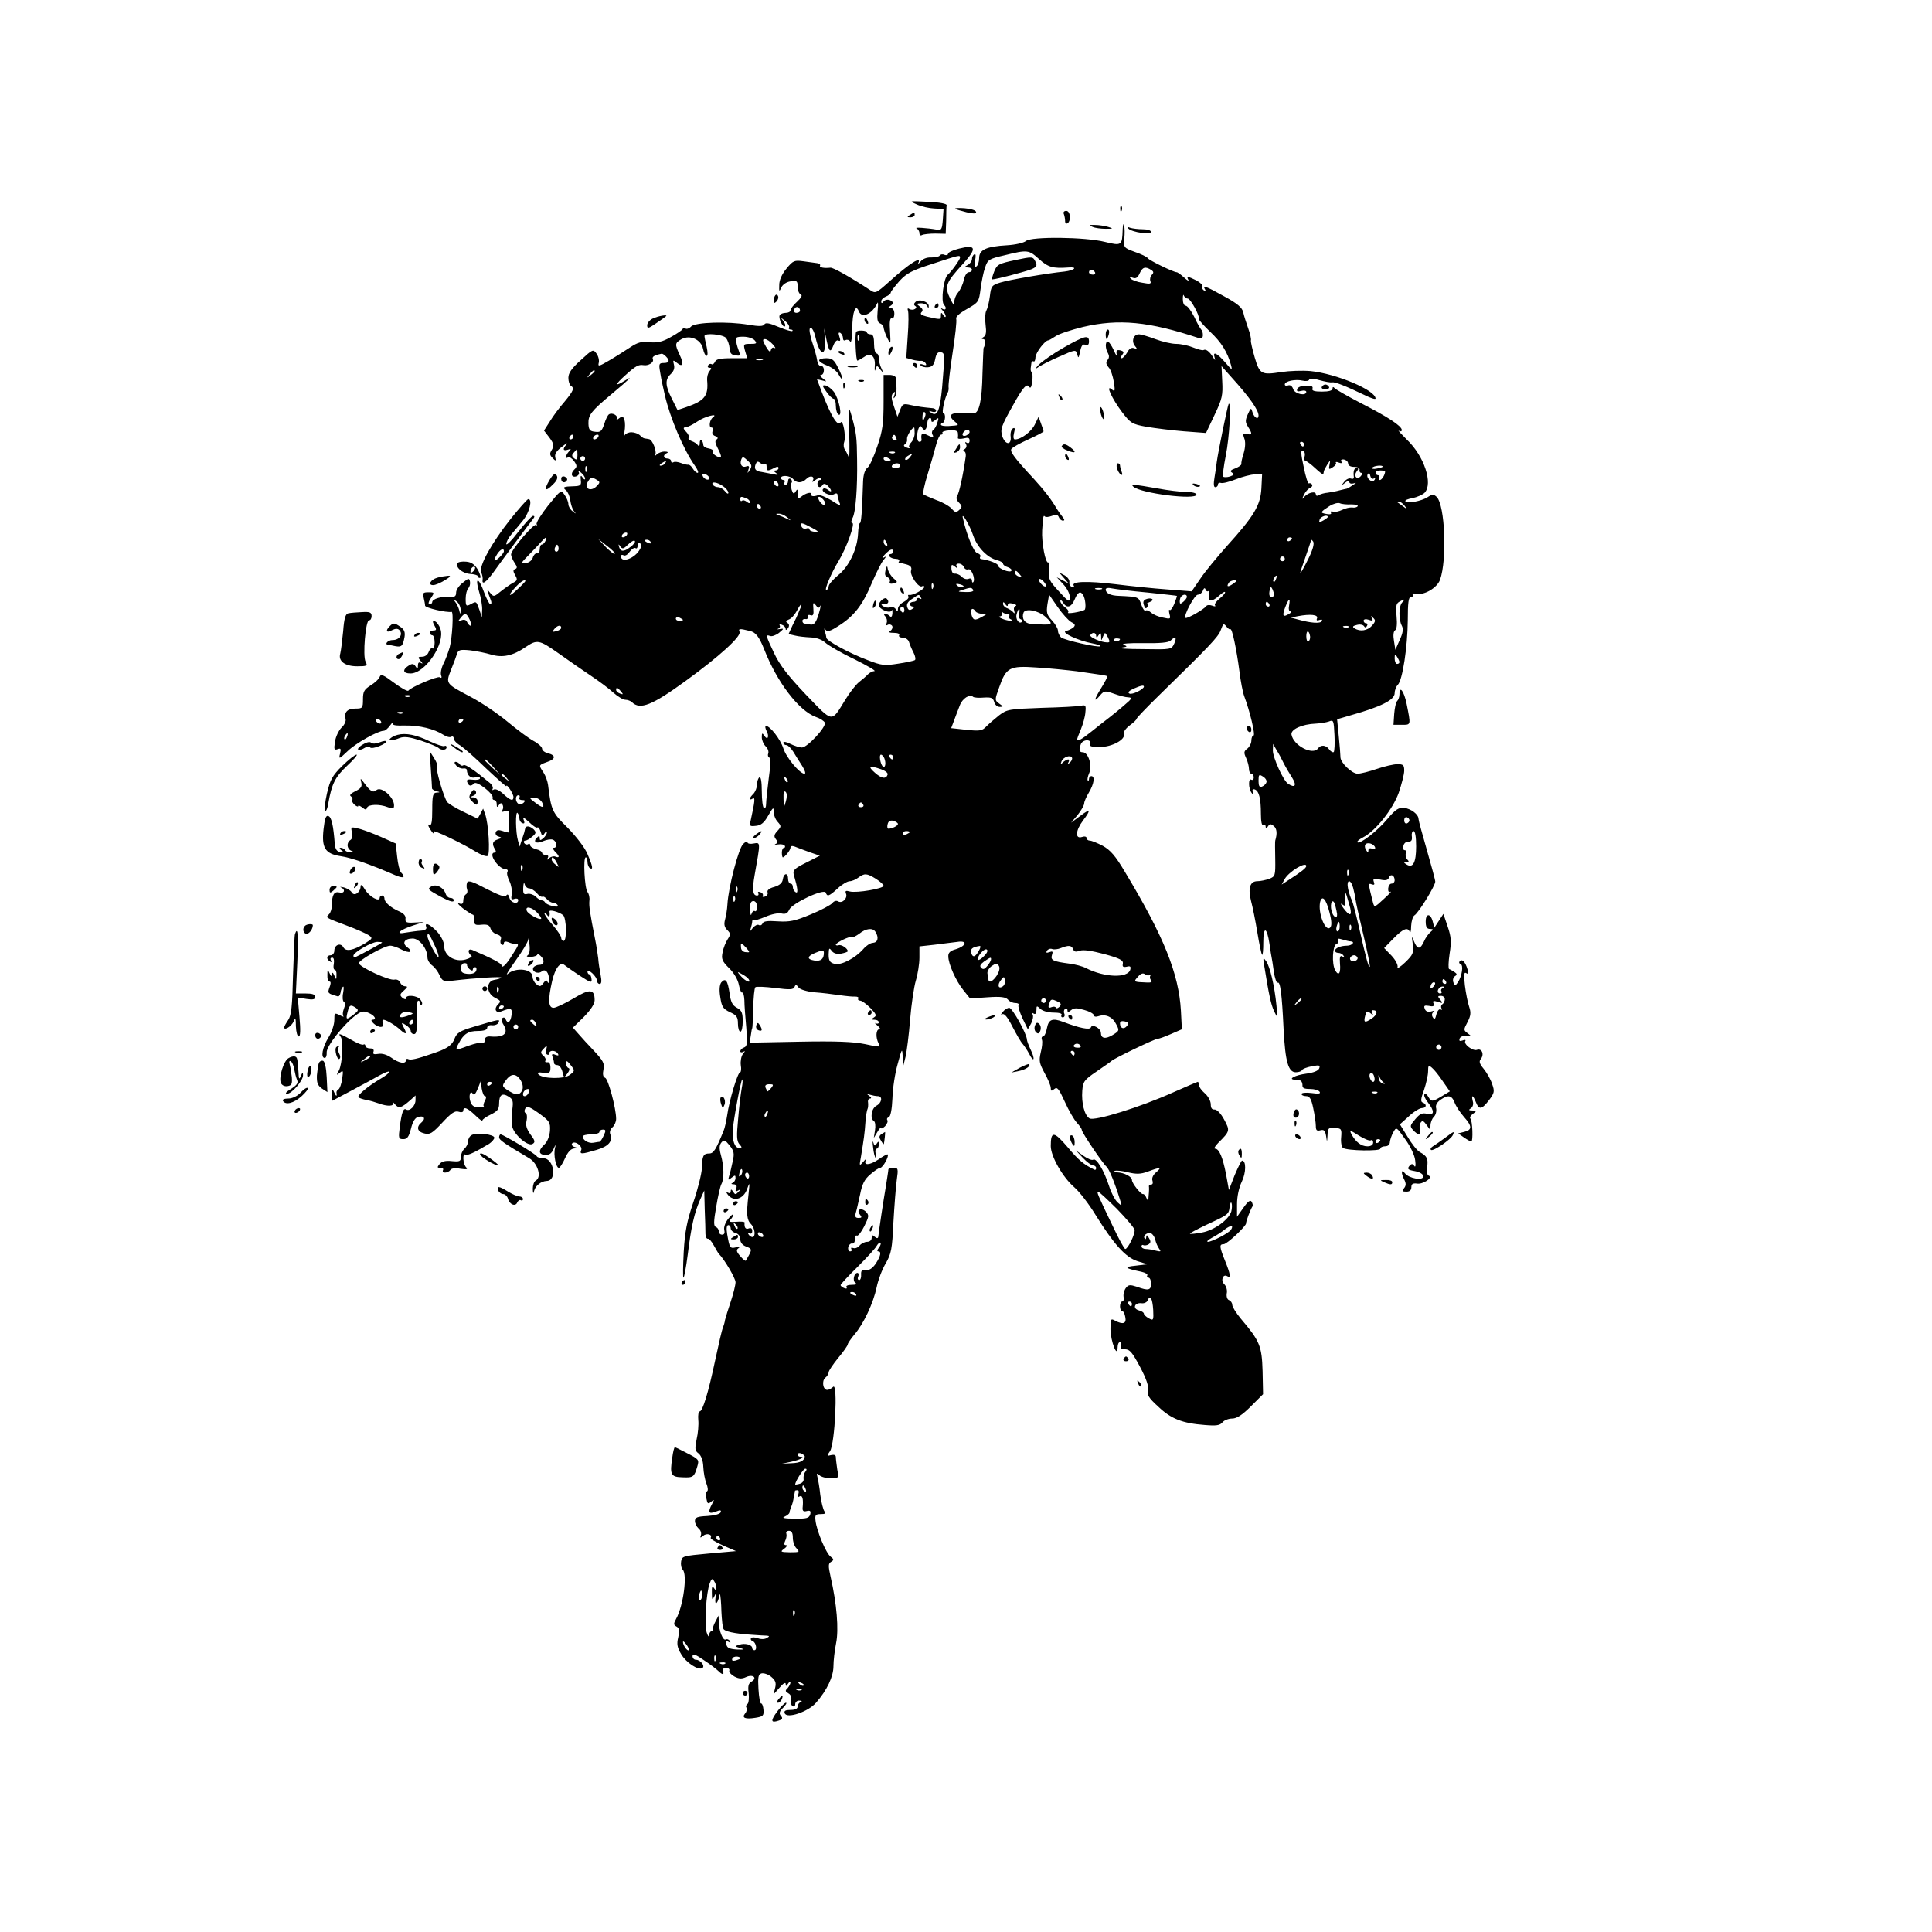 <?xml version="1.0" standalone="no"?>
<!DOCTYPE svg PUBLIC "-//W3C//DTD SVG 20010904//EN"
 "http://www.w3.org/TR/2001/REC-SVG-20010904/DTD/svg10.dtd">
<svg version="1.0" xmlns="http://www.w3.org/2000/svg"
 width="809pt" height="809pt" viewBox="0 0 809 809"
 preserveAspectRatio="xMidYMid meet">
<g transform="translate(0,809) scale(0.1,-0.1)"
fill="#000000" stroke="none">
<path d="M3839 7234 c19 -9 52 -16 73 -17 l39 -2 -3 -45 c-3 -39 -6 -45 -23
-42 -44 8 -99 11 -87 6 6 -3 12 -12 12 -20 0 -9 5 -12 11 -8 6 3 31 6 55 6
l44 -1 2 54 c0 30 1 60 2 66 1 6 -30 12 -79 14 -79 4 -80 4 -46 -11z"/>
<path d="M4691 7214 c0 -11 3 -14 6 -6 3 7 2 16 -1 19 -3 4 -6 -2 -5 -13z"/>
<path d="M4000 7216 c3 -3 25 -9 48 -15 32 -7 42 -6 39 2 -2 7 -23 13 -48 15
-24 2 -41 1 -39 -2z"/>
<path d="M4455 7193 c3 -8 5 -21 5 -29 0 -9 5 -12 10 -9 16 10 12 52 -5 52
-10 0 -14 -6 -10 -14z"/>
<path d="M3810 7190 c-13 -8 -12 -10 3 -10 9 0 17 5 17 10 0 12 -1 12 -20 0z"/>
<path d="M4701 7128 c-2 -66 -4 -68 -74 -51 -83 21 -308 23 -331 4 -9 -8 -45
-16 -79 -18 -88 -5 -117 -19 -117 -54 0 -15 -5 -31 -12 -35 -8 -5 -9 2 -5 25
4 20 3 30 -3 26 -6 -3 -10 -12 -10 -20 0 -8 -8 -19 -17 -24 -17 -10 -17 -10 0
-11 9 0 17 -4 17 -10 0 -5 -6 -10 -14 -10 -7 0 -16 -14 -20 -31 -3 -17 -14
-42 -25 -55 -11 -13 -17 -34 -15 -47 2 -12 -5 -2 -17 22 -25 52 -20 66 55 148
58 64 53 80 -18 62 -25 -6 -46 -16 -46 -21 0 -6 -7 -8 -15 -5 -8 4 -17 2 -20
-3 -3 -5 -19 -8 -35 -8 -19 1 -37 -6 -46 -18 -9 -10 -13 -13 -9 -6 17 33 -37
-1 -120 -76 -58 -52 -59 -52 -84 -35 -76 50 -153 94 -164 92 -26 -3 -48 1 -43
9 2 4 -3 9 -12 10 -9 1 -35 5 -58 8 -38 5 -43 3 -71 -31 -19 -23 -30 -48 -30
-68 -1 -29 0 -30 9 -10 6 12 22 23 39 25 26 4 29 2 29 -23 0 -15 6 -29 13 -32
8 -3 3 -13 -15 -30 -16 -14 -28 -31 -28 -37 0 -5 -9 -10 -19 -10 -11 0 -23 -4
-26 -10 -7 -11 14 -55 22 -46 3 3 0 14 -8 23 -12 16 -11 15 8 -1 13 -10 20
-23 17 -27 -3 -5 0 -9 7 -9 7 0 10 -3 7 -6 -3 -3 -29 5 -58 17 -37 16 -54 19
-59 11 -5 -9 -23 -9 -66 -2 -87 15 -223 11 -241 -7 -7 -8 -18 -12 -23 -9 -5 4
-11 2 -13 -2 -1 -4 -24 -20 -50 -34 -35 -20 -56 -24 -88 -21 -33 4 -49 0 -82
-22 -23 -15 -62 -40 -88 -55 -41 -24 -47 -26 -43 -10 3 10 -1 28 -9 39 -14 20
-16 19 -66 -27 -38 -34 -52 -54 -52 -74 0 -15 5 -30 10 -33 16 -10 12 -21 -26
-67 -20 -23 -48 -60 -61 -82 l-25 -39 23 -30 c18 -25 20 -33 10 -50 -10 -16
-10 -22 3 -35 13 -14 15 -13 11 4 -3 13 6 27 28 43 17 14 26 18 20 11 -18 -20
-16 -30 5 -23 14 5 15 3 4 -8 -14 -15 -16 -33 -3 -24 5 3 16 -4 25 -16 13 -19
13 -24 0 -36 -17 -17 -10 -35 11 -27 8 4 12 11 8 18 -4 6 1 5 10 -3 9 -7 17
-19 17 -25 0 -6 -5 -4 -10 4 -8 12 -10 9 -8 -10 3 -21 -1 -25 -27 -26 -46 -1
-51 -4 -35 -17 8 -7 16 -25 18 -42 2 -16 9 -37 15 -45 11 -13 10 -13 -5 -1
-10 7 -18 21 -18 30 0 9 -7 27 -16 39 -15 22 -15 21 -69 -45 -29 -37 -51 -72
-48 -78 4 -5 3 -7 -2 -3 -9 8 -105 -104 -105 -124 0 -7 7 -23 15 -35 11 -16
12 -22 2 -26 -9 -3 -9 -9 0 -25 11 -19 10 -23 -10 -33 -12 -7 -35 -23 -51 -36
-27 -22 -29 -23 -43 -6 -14 17 -14 17 -9 1 3 -10 9 -25 12 -33 3 -8 2 -15 -3
-15 -4 0 -16 23 -26 50 -22 63 -40 66 -21 3 8 -25 14 -60 13 -77 l-1 -31 -10
30 c-14 39 -13 38 -37 25 -19 -10 -21 -8 -21 23 0 18 5 38 11 44 6 6 9 19 7
28 -3 15 -6 15 -30 -5 -16 -12 -28 -30 -28 -41 0 -16 -6 -20 -27 -18 -33 3
-73 -9 -73 -22 0 -5 -5 -9 -11 -9 -7 0 -5 10 5 25 16 24 16 25 -10 25 -22 0
-25 -3 -20 -22 3 -13 6 -28 6 -34 0 -9 89 -30 111 -26 9 2 3 -109 -8 -149 -6
-20 -17 -51 -26 -68 -9 -18 -13 -39 -10 -48 4 -10 2 -14 -5 -9 -10 6 -121 -41
-132 -56 -4 -4 -30 11 -60 33 -44 33 -55 38 -60 25 -3 -9 -20 -25 -38 -36 -27
-17 -32 -26 -32 -58 0 -37 -2 -39 -31 -39 -34 0 -49 -15 -42 -43 3 -10 -5 -26
-17 -37 -11 -11 -24 -37 -27 -58 -5 -33 -4 -37 11 -32 13 5 15 2 10 -19 -6
-24 -4 -23 32 11 35 34 127 85 151 85 6 0 18 10 27 23 9 12 14 16 11 10 -4
-10 9 -12 52 -11 59 1 121 -14 160 -39 12 -8 27 -12 33 -8 5 3 10 0 10 -7 0
-8 12 -21 28 -30 15 -10 64 -53 109 -97 46 -43 83 -76 83 -73 1 13 30 -32 30
-45 0 -19 -12 -16 -43 13 -15 14 -32 22 -39 18 -6 -4 -8 -3 -5 3 3 5 -2 16
-11 24 -64 53 -103 80 -111 75 -5 -4 -12 -2 -16 4 -3 5 -11 10 -17 10 -6 0 -6
-6 2 -15 7 -8 20 -14 29 -13 8 2 16 -1 16 -7 1 -22 17 -36 36 -30 10 4 19 2
19 -4 0 -5 -13 -8 -29 -6 -23 3 -29 0 -24 -11 6 -16 15 -18 29 -4 11 11 81
-44 77 -60 -2 -6 2 -10 7 -10 6 0 10 -8 10 -17 0 -14 2 -15 9 -4 6 9 11 10 15
2 4 -6 4 -16 0 -23 -5 -8 -2 -9 9 -5 10 3 17 2 18 -3 1 -13 1 -79 0 -85 -1 -2
-12 0 -25 5 -18 6 -26 5 -30 -5 -3 -8 3 -16 12 -18 14 -4 14 -6 -4 -12 -22 -7
-25 -19 -11 -42 5 -7 4 -13 -1 -13 -31 0 14 -69 46 -70 7 0 10 -5 7 -10 -4 -6
0 -23 8 -39 8 -16 12 -41 10 -55 -4 -21 -2 -25 11 -20 9 3 16 1 16 -5 0 -20
-32 -12 -37 10 -4 13 -8 17 -13 9 -5 -8 -30 1 -83 28 -58 31 -77 37 -81 26 -3
-8 -3 -20 0 -28 3 -8 1 -17 -5 -21 -6 -3 -11 -15 -11 -25 0 -14 -5 -18 -17
-13 -10 3 -3 -6 16 -21 19 -14 38 -26 41 -26 4 0 6 -10 6 -22 -1 -20 3 -23 31
-20 24 2 33 -2 37 -16 4 -11 16 -22 28 -25 13 -4 19 -11 15 -21 -3 -8 -2 -18
3 -21 6 -4 10 -1 10 5 0 8 7 9 18 5 9 -4 23 -8 30 -8 16 0 16 -1 -13 -46 -25
-41 -45 -59 -45 -43 0 8 -42 30 -122 64 -19 8 -21 -11 -4 -24 5 -3 -6 -11 -25
-16 -45 -12 -89 16 -89 56 0 16 -12 41 -29 60 -30 32 -55 43 -46 20 3 -8 -5
-14 -22 -15 -16 -1 -44 -5 -63 -8 -49 -10 -28 11 31 30 l44 14 -40 -2 c-33 -2
-39 1 -37 16 2 11 -7 22 -25 30 -37 16 -63 39 -63 54 0 7 -4 13 -10 13 -5 0
-10 -4 -10 -9 0 -20 -43 4 -61 33 -11 19 -19 25 -19 15 0 -25 -26 -44 -37 -26
-4 8 -19 17 -33 21 -14 3 -19 3 -12 0 20 -9 14 -27 -7 -21 -22 5 -31 -10 -31
-52 0 -15 -5 -32 -12 -39 -15 -15 -18 -13 72 -47 41 -15 83 -34 94 -41 17 -12
17 -14 -15 -34 -50 -30 -80 -36 -91 -17 -11 21 -38 11 -38 -14 0 -10 -7 -19
-15 -19 -18 0 -20 -16 -3 -26 7 -4 8 -3 4 4 -4 7 -2 12 5 12 7 0 9 -10 7 -25
-3 -14 -1 -25 3 -25 5 0 9 -10 8 -22 0 -22 -1 -22 -9 -3 -6 14 -9 15 -10 5 -1
-10 -4 -9 -10 5 -8 18 -9 17 -9 -7 -1 -16 3 -28 9 -28 6 0 6 -9 0 -24 -9 -25
-8 -26 34 -38 5 -2 10 5 12 15 1 11 6 22 10 25 4 4 4 -7 1 -25 -4 -18 -2 -35
3 -38 6 -3 6 -15 0 -29 -5 -13 -6 -27 -2 -31 4 -4 -3 -2 -15 4 -22 11 -23 10
-23 -21 0 -18 -11 -51 -25 -73 -25 -41 -33 -85 -15 -85 5 0 9 10 8 23 -2 25
70 117 122 156 25 18 33 19 55 9 25 -11 34 -28 14 -28 -6 0 -4 -7 5 -15 8 -8
22 -15 30 -15 10 0 13 6 10 15 -4 8 -3 15 1 15 12 0 50 -22 72 -43 25 -22 29
-17 12 14 -9 18 -8 19 10 7 12 -7 21 -18 21 -25 0 -7 6 -13 14 -13 10 0 13 16
11 70 -1 39 2 70 6 70 5 0 9 -5 9 -12 0 -6 3 -8 6 -5 4 4 1 13 -6 22 -14 17
-60 21 -60 5 0 -6 -6 -5 -15 2 -12 11 -11 15 7 31 15 13 16 17 5 17 -8 0 -18
7 -21 16 -4 9 -14 14 -24 12 -20 -6 -144 51 -149 68 -4 12 106 74 131 74 10 0
31 -7 47 -16 35 -18 52 -11 24 10 -23 17 -11 36 23 36 29 0 62 -43 62 -80 0
-10 9 -25 19 -32 11 -8 25 -26 32 -42 12 -25 16 -27 58 -22 93 11 206 18 200
12 -3 -3 -16 -7 -29 -9 -36 -6 -34 -57 3 -75 24 -12 26 -15 12 -28 -18 -19 -9
-38 14 -29 41 16 47 14 43 -16 -4 -30 -17 -38 -25 -16 -2 6 -8 8 -13 4 -4 -4
-3 -17 4 -27 23 -37 3 -55 -55 -50 -15 1 -23 -4 -23 -15 0 -9 -4 -14 -9 -11
-4 3 -31 -3 -60 -13 -55 -21 -57 -20 -39 12 20 38 39 50 79 50 26 0 39 5 39
13 0 8 9 13 21 11 12 -1 24 4 27 12 5 14 8 15 -103 -18 -61 -18 -72 -26 -82
-51 -9 -25 -30 -40 -73 -55 -3 -1 -12 -4 -20 -7 -63 -22 -91 -28 -100 -23 -5
3 -10 1 -10 -4 0 -18 -30 -13 -61 10 -19 13 -39 19 -55 16 -18 -3 -24 -1 -20
9 3 9 -2 14 -14 14 -11 0 -20 5 -20 11 0 5 -4 8 -8 5 -5 -3 -27 6 -51 20 -48
27 -58 30 -44 12 12 -17 7 -112 -8 -141 -11 -20 -11 -21 4 -9 14 12 15 10 10
-25 -3 -21 -10 -41 -15 -44 -6 -3 -9 -9 -9 -13 3 -18 -1 -19 -9 -1 -8 18 -9
17 -9 -7 l-1 -28 83 44 c45 24 99 53 120 65 20 11 37 17 37 13 0 -5 -17 -18
-38 -30 -51 -30 -98 -69 -91 -77 4 -3 18 -8 33 -11 14 -2 37 -9 51 -14 37 -14
68 -13 60 3 -4 6 0 4 9 -7 16 -19 26 -16 64 17 l22 20 0 -20 c0 -23 -24 -48
-39 -39 -12 8 -19 -12 -27 -74 -6 -46 -5 -50 15 -50 16 0 23 9 32 44 7 29 17
46 30 49 25 7 33 -7 14 -23 -23 -19 -18 -39 12 -46 23 -6 33 0 75 45 37 40 53
51 68 46 11 -4 20 -2 20 4 0 19 18 12 50 -19 16 -16 30 -26 30 -22 0 5 16 16
35 25 28 14 35 22 35 46 0 37 13 46 40 29 18 -11 20 -19 15 -56 -4 -24 -3 -55
0 -70 9 -35 66 -84 85 -72 12 7 11 14 -9 40 -16 23 -21 39 -16 57 3 15 2 29
-4 32 -6 4 -6 12 -1 20 6 11 18 7 57 -21 44 -32 48 -38 46 -73 -2 -23 -11 -46
-23 -57 -27 -25 -25 -43 3 -44 17 -1 27 6 35 25 9 20 10 21 6 3 -7 -27 4 -82
16 -82 5 0 16 18 26 40 12 27 25 40 38 41 17 1 18 2 3 6 -9 2 -15 9 -12 14 10
15 45 -9 39 -26 -8 -19 0 -19 64 0 51 15 69 36 57 67 -3 8 1 21 10 28 8 7 15
23 15 35 0 44 -33 167 -46 172 -9 3 -11 15 -7 35 5 25 -1 36 -38 76 -25 26
-55 59 -67 73 l-23 26 46 45 c29 30 45 54 45 70 0 47 -20 49 -89 7 -36 -21
-73 -39 -83 -39 -22 0 -24 33 -6 112 13 55 34 82 52 67 6 -5 34 -25 63 -44 46
-30 52 -32 50 -15 -1 11 -5 20 -9 20 -4 0 -8 5 -8 12 0 6 9 3 20 -7 11 -10 20
-24 20 -32 0 -7 5 -13 11 -13 8 0 9 12 4 38 -4 20 -9 52 -10 69 -2 18 -8 56
-14 85 -21 107 -25 134 -23 156 2 13 -2 30 -8 37 -12 15 -19 145 -7 145 4 0 7
-9 7 -19 0 -11 5 -23 10 -26 15 -9 12 8 -10 59 -11 27 -47 73 -83 110 -65 64
-69 73 -82 179 -2 15 -10 38 -19 52 -21 32 -21 31 14 44 37 12 39 28 5 37 -14
3 -25 12 -25 19 0 7 -16 22 -35 32 -19 10 -69 47 -111 82 -42 35 -111 81 -153
103 -106 56 -105 55 -82 114 11 27 22 57 25 67 5 16 14 18 54 14 26 -3 66 -11
89 -18 47 -14 91 -5 143 31 49 33 57 32 138 -25 42 -30 104 -73 137 -95 33
-22 75 -53 93 -70 18 -16 41 -30 50 -30 10 0 23 -5 28 -10 34 -34 85 -13 224
88 142 103 234 187 227 206 -6 14 -1 15 43 4 24 -5 39 -24 60 -77 54 -138 145
-257 216 -283 18 -6 35 -17 38 -24 7 -17 -73 -104 -96 -104 -10 0 -32 7 -48
15 -17 9 -30 11 -30 5 0 -5 6 -10 13 -10 6 0 19 -12 29 -28 9 -15 26 -42 37
-59 12 -19 16 -33 10 -33 -20 0 -77 68 -89 107 -12 37 -55 93 -72 93 -5 0 -4
-9 2 -21 13 -24 4 -41 -10 -19 -8 12 -10 11 -10 -7 0 -12 7 -29 16 -38 9 -8
14 -22 11 -30 -3 -7 -1 -15 4 -17 7 -2 6 -32 -2 -88 -6 -47 -11 -95 -11 -107
0 -13 -4 -20 -9 -17 -5 3 -9 34 -9 70 0 41 -4 63 -10 59 -5 -3 -10 -17 -10
-30 0 -13 -7 -30 -15 -39 -18 -17 -20 -30 -3 -20 11 7 9 -11 -8 -89 -6 -27 -5
-28 22 -25 21 2 34 13 51 43 20 35 23 37 23 16 0 -14 7 -33 17 -43 15 -17 15
-19 -2 -38 -14 -15 -15 -23 -6 -34 9 -11 9 -15 -1 -20 -7 -3 -3 -4 9 -2 13 2
26 0 29 -5 3 -5 1 -9 -3 -9 -5 0 -9 -9 -9 -20 0 -11 2 -20 4 -20 8 0 32 30 32
40 0 8 7 9 18 5 9 -4 37 -14 61 -23 l44 -15 -57 -29 c-50 -25 -57 -32 -52 -51
17 -58 19 -80 8 -73 -7 4 -12 14 -12 22 0 8 -4 14 -10 14 -5 0 -10 9 -10 20 0
27 -18 25 -22 -2 -2 -15 -13 -25 -36 -32 -20 -5 -31 -14 -28 -22 3 -7 -2 -15
-10 -18 -8 -3 -13 -2 -10 3 3 5 -1 12 -10 15 -8 3 -12 2 -9 -4 3 -6 1 -10 -5
-10 -18 0 -21 24 -10 86 25 140 25 137 -4 132 -14 -3 -26 -1 -26 5 0 6 -8 3
-18 -7 -19 -17 -62 -181 -66 -253 -1 -21 -6 -50 -10 -64 -5 -19 -3 -31 9 -43
15 -15 15 -19 2 -39 -8 -12 -18 -37 -21 -54 -6 -28 -3 -37 27 -67 21 -20 37
-49 41 -70 4 -20 10 -35 14 -32 4 2 8 -12 9 -32 0 -21 4 -72 8 -115 5 -65 4
-78 -9 -83 -9 -3 -16 -10 -16 -16 0 -5 6 -6 13 -2 8 5 8 3 -2 -9 -7 -9 -11
-30 -9 -47 3 -16 1 -30 -3 -30 -10 0 -46 -120 -54 -180 -4 -25 -10 -54 -15
-65 -32 -79 -42 -95 -60 -95 -25 0 -30 -10 -31 -62 -1 -23 -17 -88 -36 -143
-27 -80 -35 -122 -40 -207 -3 -60 -4 -108 -1 -108 3 0 11 44 18 98 14 114 27
172 51 227 l18 40 2 -80 c2 -44 3 -90 3 -102 0 -12 5 -21 10 -20 5 1 16 -11
25 -28 9 -16 18 -32 21 -35 24 -24 70 -103 70 -119 0 -12 -9 -48 -20 -81 -11
-33 -22 -68 -24 -77 -1 -10 -6 -25 -9 -33 -4 -8 -18 -69 -32 -135 -29 -137
-53 -215 -65 -215 -5 0 -8 -16 -6 -36 2 -19 -1 -56 -7 -81 -8 -40 -7 -48 8
-59 11 -9 19 -29 20 -56 1 -24 7 -55 13 -70 6 -15 8 -30 3 -32 -5 -3 -6 -17
-3 -31 4 -22 7 -24 20 -13 13 11 14 10 4 -9 -19 -35 -15 -44 14 -33 20 8 25 7
22 -2 -3 -8 -26 -14 -56 -16 -43 -2 -52 -6 -52 -21 0 -10 7 -24 15 -31 9 -7
13 -20 10 -28 -4 -12 -3 -13 9 -3 15 13 40 6 32 -8 -3 -4 20 -18 51 -32 l55
-24 -113 -10 c-109 -10 -114 -11 -117 -34 -2 -13 1 -28 7 -34 20 -20 2 -153
-28 -206 -11 -20 -11 -25 2 -32 12 -7 13 -17 7 -45 -7 -28 -4 -43 12 -70 21
-36 71 -69 89 -59 13 9 -8 35 -27 35 -8 0 -14 7 -14 15 0 12 12 8 48 -17 26
-17 53 -38 60 -45 17 -17 26 -17 19 0 -3 7 3 13 13 13 10 0 16 -5 14 -11 -3
-6 7 -17 21 -25 19 -10 31 -11 50 -2 29 13 48 -5 21 -20 -12 -7 -15 -19 -11
-48 2 -21 0 -42 -5 -45 -6 -4 -8 -11 -4 -16 3 -5 1 -16 -6 -24 -15 -18 0 -25
43 -18 32 5 36 9 34 33 -1 16 -6 28 -10 27 -4 -1 -9 26 -11 60 -3 51 -1 62 13
66 10 2 28 -4 40 -14 18 -15 22 -25 17 -46 l-7 -28 26 29 c14 17 25 23 25 15
0 -11 2 -11 10 1 5 8 10 10 10 5 0 -6 -6 -17 -12 -24 -11 -10 -10 -14 4 -22 9
-5 14 -17 11 -28 -3 -10 0 -22 6 -25 6 -4 11 0 11 8 0 9 8 16 18 15 10 0 12
-3 5 -6 -7 -2 -13 -11 -13 -19 0 -9 -11 -14 -30 -14 -21 0 -28 -4 -24 -14 9
-24 98 6 131 44 46 52 73 110 73 153 0 23 5 66 11 96 12 58 3 165 -23 279 -10
45 -10 55 2 62 13 8 12 11 -2 22 -19 14 -58 107 -63 150 -3 24 0 28 22 28 19
0 23 3 15 12 -5 7 -13 38 -17 68 -3 30 -9 64 -12 75 -4 16 -3 18 8 8 7 -7 28
-13 47 -13 34 0 35 0 28 37 -3 21 -6 44 -6 52 0 8 -7 11 -20 8 -18 -5 -18 -3
-4 17 20 32 33 287 13 269 -7 -7 -18 -13 -25 -13 -18 0 -24 38 -8 51 8 6 14
17 14 23 0 6 18 33 40 60 22 26 40 52 40 57 0 4 13 23 28 41 38 44 79 131 93
198 6 30 23 75 38 100 23 40 27 60 32 170 4 69 10 149 14 178 7 49 6 52 -14
52 -11 0 -21 -3 -21 -7 0 -5 -5 -35 -10 -68 -11 -63 -30 -191 -32 -212 -1 -9
-5 -10 -15 -2 -10 9 -13 8 -13 -5 0 -9 -8 -16 -19 -16 -10 0 -24 -7 -31 -15
-7 -9 -19 -14 -27 -11 -8 3 -11 1 -8 -4 3 -6 1 -10 -5 -10 -6 0 -10 8 -8 18 2
9 10 16 16 15 7 -2 12 6 12 18 0 11 4 18 8 15 5 -3 19 15 31 39 20 41 21 46 7
61 -20 19 -42 9 -25 -12 9 -11 8 -14 -6 -14 -13 0 -16 5 -11 23 4 12 11 47 18
77 8 41 18 62 42 82 17 15 36 28 42 28 11 0 38 49 31 56 -2 2 -20 -8 -40 -22
-36 -24 -63 -25 -51 -1 3 7 -2 3 -11 -8 -17 -19 -17 -18 -10 20 12 73 16 100
19 147 2 25 6 50 9 55 2 4 3 16 2 26 -2 9 2 17 8 17 7 0 6 5 -3 11 -12 9 -12
10 3 5 10 -3 25 -6 33 -6 21 0 17 -28 -6 -40 -21 -11 -28 -54 -10 -65 5 -3 7
-20 4 -38 l-5 -32 15 25 c8 14 15 21 16 17 0 -5 7 -1 16 7 8 9 13 20 10 25 -4
5 -1 11 6 13 7 3 13 32 15 79 1 41 11 106 22 144 18 67 19 68 21 30 l2 -40 10
40 c5 22 14 92 19 155 5 63 16 137 24 164 8 26 15 70 15 96 l0 47 63 7 c34 4
77 10 96 12 44 7 38 -17 -7 -31 -23 -6 -32 -15 -31 -30 0 -31 32 -103 63 -141
l28 -35 73 5 c56 4 76 1 86 -10 6 -8 20 -14 31 -14 10 0 17 -4 13 -9 -3 -5 5
-30 17 -56 l22 -45 14 25 c7 14 10 31 6 37 -4 7 -3 8 4 4 8 -5 12 1 12 14 0
19 1 20 16 6 9 -9 32 -16 55 -16 24 0 38 -4 34 -10 -3 -5 -1 -10 5 -10 7 0 10
7 7 15 -4 8 -2 17 3 20 6 4 10 1 10 -6 0 -8 4 -8 15 1 12 10 24 10 55 1 22 -6
40 -16 40 -22 0 -6 9 -8 20 -4 30 10 59 -3 74 -34 14 -26 13 -28 -15 -45 -30
-18 -49 -15 -49 9 0 19 -37 39 -42 23 -4 -12 -48 -3 -116 23 -45 17 -61 11
-68 -26 -3 -19 -11 -35 -16 -35 -6 0 -8 -6 -5 -14 3 -7 1 -31 -5 -53 -8 -35
-6 -45 16 -86 14 -25 26 -53 26 -63 0 -13 3 -14 15 -4 12 10 19 1 44 -54 16
-36 39 -75 50 -87 12 -13 21 -26 21 -31 0 -10 87 -139 103 -153 11 -9 34 -65
57 -139 9 -28 9 -28 -10 -11 -11 10 -27 40 -36 69 -21 65 -53 118 -66 110 -5
-4 -24 4 -41 16 l-32 23 29 -31 c17 -18 36 -32 43 -32 7 0 13 -5 13 -11 0 -6
-3 -9 -7 -7 -45 22 -66 39 -112 94 -58 68 -71 69 -71 5 0 -43 50 -131 99 -173
21 -18 61 -70 89 -116 76 -122 125 -177 175 -193 l42 -13 -50 -6 c-51 -5 -46
-11 23 -25 18 -4 30 -11 26 -16 -3 -5 0 -9 5 -9 6 0 11 -11 11 -25 0 -28 -11
-31 -60 -13 -28 9 -35 9 -46 -6 -7 -10 -11 -26 -9 -37 2 -10 0 -19 -6 -19 -5
0 -9 -9 -9 -20 0 -11 4 -20 9 -20 5 0 11 -11 13 -25 6 -27 -9 -33 -43 -15 -18
10 -19 7 -19 -37 1 -50 29 -123 30 -75 0 12 4 22 10 22 5 0 7 -7 4 -15 -4 -11
1 -15 17 -15 20 0 31 -14 63 -74 27 -51 37 -82 33 -97 -5 -19 3 -33 43 -69 53
-51 101 -70 195 -77 48 -4 63 -2 74 11 7 9 26 16 41 16 19 0 42 15 78 51 l51
51 -2 97 c-3 105 -12 126 -91 219 -20 24 -36 50 -36 58 0 8 -6 17 -14 20 -7 3
-11 14 -9 28 3 13 -2 30 -10 38 -17 16 -6 45 12 34 16 -10 14 7 -9 64 -24 60
-25 70 -6 70 14 0 96 77 94 88 -1 7 18 57 27 71 2 4 0 12 -4 19 -5 9 -16 1
-34 -25 l-27 -38 0 53 c0 32 8 69 20 94 18 37 19 88 1 88 -3 0 -17 -28 -31
-61 l-24 -62 -12 66 c-14 72 -29 107 -46 107 -6 0 0 11 13 24 50 50 50 51 25
98 -14 26 -30 42 -40 42 -11 -1 -16 6 -16 22 0 13 -11 34 -25 46 -14 12 -25
28 -25 35 0 7 -2 13 -4 13 -2 0 -49 -20 -103 -44 -140 -63 -331 -122 -351
-109 -21 13 -34 64 -30 116 3 38 8 45 58 79 30 21 60 41 65 46 16 13 181 92
192 92 6 0 31 9 56 20 l46 20 -4 78 c-9 155 -71 310 -235 582 -39 66 -60 90
-92 108 -23 12 -47 22 -55 22 -7 0 -13 5 -13 11 0 6 -9 8 -20 4 -29 -9 -26 28
5 69 35 46 31 52 -12 19 l-38 -28 28 33 c15 19 27 40 27 48 0 7 9 28 20 46 21
35 26 68 10 68 -5 0 -10 -5 -10 -12 0 -6 -2 -9 -5 -6 -3 3 0 17 6 31 14 31 -4
87 -27 87 -15 0 -17 10 -8 34 3 9 15 16 25 16 12 0 16 -5 13 -14 -4 -11 5 -14
42 -14 51 0 109 32 100 55 -3 7 8 23 24 35 17 12 30 25 30 29 0 3 39 44 86 90
219 214 256 252 266 281 10 27 12 29 23 15 7 -9 14 -14 17 -12 7 7 26 -84 38
-176 5 -41 14 -88 20 -104 24 -63 48 -165 39 -165 -5 0 -9 -10 -9 -21 0 -12
-8 -27 -17 -34 -15 -11 -15 -17 -5 -39 7 -15 12 -36 12 -46 0 -11 5 -20 10
-20 6 0 10 -7 10 -16 0 -8 -4 -12 -10 -9 -13 8 -13 -36 1 -55 9 -13 10 -12 5
2 -3 11 -1 15 9 12 17 -7 25 -37 25 -102 0 -33 4 -51 10 -47 6 3 10 0 10 -7 0
-10 3 -9 9 1 8 12 12 12 25 2 13 -11 15 -31 6 -61 -1 -3 -1 -38 0 -77 1 -70 0
-73 -25 -83 -14 -5 -37 -10 -50 -10 -31 0 -40 -30 -26 -84 6 -22 18 -81 26
-130 8 -49 17 -92 20 -94 3 -3 5 20 5 52 0 69 15 66 26 -7 4 -28 8 -54 9 -57
1 -3 5 -29 9 -58 4 -28 12 -50 16 -47 11 7 18 -46 25 -195 7 -137 20 -180 51
-180 12 0 24 4 26 9 2 5 20 12 41 16 32 6 36 5 31 -9 -4 -10 -24 -18 -55 -22
-45 -6 -76 -22 -50 -25 6 -1 17 -2 24 -3 6 -1 11 -9 11 -19 -1 -13 6 -17 32
-17 18 0 36 -5 40 -12 5 -8 -5 -9 -34 -5 -23 3 -42 1 -42 -4 0 -5 9 -9 19 -9
15 0 22 -11 30 -50 6 -28 11 -62 11 -75 0 -18 4 -22 19 -18 15 4 20 -1 24 -24
4 -28 4 -28 6 4 1 29 4 32 30 30 28 -2 30 -4 27 -40 -2 -20 2 -41 8 -44 18
-12 156 -14 156 -3 0 5 9 10 20 10 12 0 20 7 20 18 1 9 7 28 14 40 13 24 13
24 50 -28 22 -30 40 -68 42 -89 3 -22 1 -31 -4 -23 -7 10 -11 10 -21 -1 -9
-12 -5 -16 24 -21 21 -4 35 -13 35 -22 0 -19 -60 -9 -77 13 -16 21 -17 0 -2
-28 7 -15 7 -24 -2 -35 -9 -11 -8 -14 10 -14 14 0 21 6 21 19 0 13 6 17 23 15
24 -5 70 25 50 33 -7 2 -10 17 -7 36 5 35 0 46 -31 63 -11 6 -34 35 -51 64
l-32 52 38 34 c20 19 45 34 54 34 19 0 22 16 4 23 -10 3 -9 15 5 53 9 27 17
62 17 78 0 25 2 27 16 15 9 -7 29 -32 45 -56 l30 -43 -33 -20 c-40 -24 -44
-25 -57 -3 -5 10 -13 15 -16 11 -4 -4 2 -19 14 -34 29 -37 28 -56 -4 -48 -19
5 -30 0 -49 -23 -22 -26 -23 -29 -9 -45 9 -10 20 -18 25 -18 5 0 7 8 4 18 -3
9 -2 23 3 31 7 10 12 8 25 -10 16 -23 16 -23 16 -2 0 12 6 28 14 36 8 8 12 23
10 35 -4 13 2 25 17 36 33 23 48 20 60 -11 5 -14 23 -42 40 -61 34 -38 34 -54
-1 -62 l-24 -6 24 -17 c13 -9 27 -17 31 -17 8 0 5 88 -4 96 -4 4 1 13 11 20
16 12 16 13 -3 14 -15 0 -17 2 -6 9 8 5 12 18 8 30 -7 29 1 26 13 -4 13 -33
24 -32 55 8 23 31 24 37 13 68 -6 19 -22 47 -35 63 -18 22 -21 31 -12 42 15
19 4 45 -16 38 -17 -7 -58 24 -49 37 3 5 -3 6 -12 2 -12 -4 -15 -2 -12 8 3 8
15 13 29 11 22 -2 22 -2 5 11 -18 13 -18 15 -1 47 14 27 15 40 7 64 -6 17 -14
58 -18 90 -5 46 -4 57 6 51 9 -6 10 -1 5 16 -9 31 -23 45 -32 34 -5 -4 -3 -10
3 -12 13 -4 6 -50 -11 -76 -12 -17 -13 -17 -19 -1 -4 10 -1 21 6 26 10 6 10
10 -2 18 -8 5 -18 11 -22 12 -4 2 -3 30 2 64 8 50 7 70 -8 114 l-18 53 -19
-29 -19 -29 -6 24 c-9 37 -30 38 -30 2 0 -23 5 -31 18 -31 15 -1 15 -2 2 -13
-8 -7 -21 -24 -27 -39 -16 -35 -28 -35 -42 0 -10 25 -10 23 -5 -13 4 -36 1
-43 -32 -75 -20 -19 -34 -28 -32 -20 3 8 -8 30 -25 48 l-31 32 39 40 c40 41
60 49 68 28 3 -7 6 4 6 24 1 20 7 41 14 45 17 10 87 124 87 141 0 7 -16 66
-35 132 -19 66 -35 124 -35 130 0 20 -31 43 -60 47 -23 2 -36 -6 -69 -45 -42
-51 -117 -109 -127 -99 -3 3 7 12 23 20 54 28 125 118 150 187 12 36 23 77 23
93 0 23 -4 27 -28 27 -16 0 -55 -9 -87 -20 -32 -11 -68 -20 -80 -20 -24 0 -73
47 -72 70 0 8 -3 47 -7 87 l-7 71 58 17 c125 35 183 64 183 92 0 12 6 28 13
35 20 19 41 159 42 270 0 74 3 98 13 98 7 0 11 4 8 9 -4 5 2 7 12 5 33 -9 89
23 102 58 30 84 21 312 -14 347 -13 12 -18 12 -38 -1 -26 -17 -87 -28 -93 -17
-3 4 11 10 30 13 19 4 41 14 50 22 37 38 -1 154 -74 223 -25 25 -40 41 -33 37
6 -4 12 -3 12 3 0 17 -60 56 -170 112 -58 30 -108 59 -112 64 -5 6 -8 5 -8 -2
0 -9 -16 -13 -45 -13 -32 0 -43 4 -39 13 3 9 -5 13 -27 12 -19 0 -34 -6 -37
-14 -3 -10 1 -12 17 -8 11 3 21 1 21 -4 0 -19 -49 -9 -55 12 -4 12 -12 18 -21
15 -8 -3 -14 -1 -14 4 0 14 45 23 74 16 13 -3 26 -2 28 4 2 6 17 6 43 -2 22
-6 46 -11 53 -9 13 2 58 -16 135 -53 26 -13 47 -20 47 -15 0 35 -164 104 -272
115 -35 3 -89 1 -122 -4 -84 -13 -91 -10 -112 61 -10 34 -17 66 -16 71 2 6 -3
28 -11 50 -8 23 -18 53 -21 68 -5 20 -23 36 -80 67 -77 43 -92 48 -80 29 4 -7
3 -8 -5 -4 -6 4 -9 11 -6 16 3 5 -8 16 -24 25 -36 18 -44 19 -35 3 4 -7 -4 -3
-18 10 -13 12 -27 22 -31 22 -13 0 -116 50 -121 59 -3 5 -27 17 -54 26 -46 17
-47 18 -44 55 2 21 2 46 -1 56 -3 11 -5 2 -6 -18z m-350 -123 c38 -34 57 -40
124 -35 40 3 24 -12 -17 -17 -72 -7 -234 -35 -269 -46 -36 -11 -39 -15 -44
-57 -3 -25 -10 -52 -15 -61 -5 -9 -6 -35 -3 -59 4 -30 2 -45 -8 -51 -9 -5 -10
-9 -2 -9 6 0 10 -8 8 -17 -2 -10 -4 -18 -6 -18 -1 0 -3 -49 -5 -110 -2 -113
-14 -164 -36 -166 -7 0 -32 0 -56 1 -45 2 -53 -12 -22 -37 17 -14 17 -14 -27
-17 -18 -1 -33 1 -33 6 0 4 4 8 8 8 4 0 8 9 9 20 1 11 -2 20 -7 20 -8 0 6 65
18 85 4 6 5 17 4 25 -1 8 6 73 17 143 11 70 18 134 15 142 -3 8 13 23 45 41
49 28 50 30 57 84 4 30 12 71 19 90 11 33 16 36 81 51 97 24 102 23 145 -16z
m-331 6 c0 -8 -38 -61 -51 -71 -18 -14 -30 -112 -16 -127 12 -11 8 -24 -5 -17
-10 6 -10 4 0 -7 6 -7 12 -18 12 -23 0 -6 -5 -4 -10 4 -8 13 -10 13 -10 -2 0
-17 -2 -17 -58 -4 -24 6 -31 11 -23 19 7 7 5 14 -7 23 -16 12 -15 13 5 14 12
0 24 -6 26 -12 4 -10 6 -10 6 0 1 18 -40 32 -55 18 -8 -7 -8 -13 -2 -17 7 -4
6 -9 -1 -13 -6 -4 -16 -4 -23 0 -7 5 -9 2 -6 -7 3 -8 3 -56 -1 -106 l-6 -92
25 -7 c14 -4 30 -6 37 -5 6 1 15 -4 19 -10 5 -9 2 -10 -10 -6 -10 4 -15 3 -11
-3 3 -5 17 -9 30 -8 19 2 26 10 31 34 4 22 11 31 22 29 19 -2 19 -5 7 -148 -9
-95 -20 -123 -45 -106 -13 9 -12 10 3 5 9 -3 17 -1 17 4 0 6 -8 11 -17 11 -34
3 -58 6 -90 13 -30 7 -34 5 -44 -21 l-11 -28 -15 44 c-11 32 -12 46 -3 55 8 8
10 6 5 -9 -5 -13 -4 -16 2 -8 8 11 9 34 4 81 0 6 -12 12 -26 12 l-25 0 0 -111
c0 -92 -4 -123 -26 -187 -14 -42 -32 -83 -41 -90 -11 -8 -18 -29 -19 -60 -4
-129 -8 -172 -13 -172 -3 0 -7 -20 -8 -45 -3 -64 -38 -138 -84 -174 -21 -18
-39 -38 -39 -46 0 -8 -5 -15 -10 -15 -9 0 22 73 51 120 34 56 71 160 58 160
-6 0 -5 9 1 21 13 23 21 126 19 244 -1 93 -3 112 -22 180 -14 49 -14 48 -11
-70 2 -66 1 -111 -2 -100 -4 11 -11 25 -16 32 -5 7 -7 21 -3 32 8 25 -5 97
-15 82 -12 -20 -41 28 -79 128 l-20 53 22 -5 c21 -6 21 -6 3 8 -11 8 -14 15
-8 15 7 0 12 9 12 20 0 11 -6 19 -12 18 -7 -2 -14 8 -16 22 -2 14 -10 44 -18
68 -8 23 -14 50 -14 58 0 26 18 6 25 -29 18 -80 46 -83 39 -3 l-3 41 9 -44
c12 -56 17 -60 30 -27 6 16 15 24 21 20 8 -4 9 1 4 16 -5 15 -4 20 4 16 6 -4
11 -14 11 -22 0 -9 5 -12 11 -8 6 3 15 1 19 -6 5 -8 8 16 9 55 0 68 14 105 27
72 12 -32 56 -13 78 34 3 8 4 -7 1 -33 -3 -34 -1 -48 10 -52 8 -3 15 -11 15
-18 1 -7 7 -26 15 -43 15 -29 15 -29 12 28 -3 39 0 57 7 54 6 -3 11 6 11 19 0
15 -6 24 -15 24 -13 0 -13 1 0 10 8 5 11 13 6 17 -11 11 -30 11 -38 -2 -5 -6
-8 -5 -8 3 0 7 9 16 19 20 11 4 21 12 21 17 1 6 18 27 37 49 30 32 52 44 137
71 116 38 116 38 116 26z m800 -51 c11 -7 12 -12 3 -21 -6 -6 -9 -18 -6 -26 5
-12 -2 -13 -33 -7 -22 3 -43 11 -49 17 -7 7 -4 8 8 4 13 -5 21 0 29 18 12 27
24 30 48 15z m-235 -10 c3 -5 -1 -10 -9 -10 -9 0 -16 5 -16 10 0 6 4 10 9 10
6 0 13 -4 16 -10z m388 -110 c12 0 52 -73 47 -86 -1 -3 20 -27 47 -53 47 -44
73 -85 88 -141 6 -22 3 -20 -25 13 -34 39 -53 48 -44 20 4 -14 2 -13 -7 2 -15
24 -30 35 -40 29 -4 -2 -23 3 -43 11 -19 8 -51 15 -71 15 -19 0 -58 9 -87 20
-29 11 -60 20 -69 20 -23 0 -32 -29 -17 -48 11 -13 10 -15 -3 -10 -11 4 -21
-2 -29 -18 -8 -13 -18 -24 -23 -24 -5 0 -4 6 2 14 9 11 7 15 -8 19 -14 3 -18
0 -15 -17 2 -11 -3 -4 -12 17 -9 20 -21 37 -25 37 -12 0 -11 -31 1 -50 5 -9 5
-19 -2 -27 -8 -10 -7 -18 4 -31 9 -9 18 -37 22 -61 6 -39 5 -43 -9 -31 -27 22
1 -39 43 -95 36 -47 42 -51 102 -62 36 -6 107 -15 157 -19 l93 -7 36 76 c32
67 35 83 32 140 l-3 64 41 -46 c77 -85 114 -138 114 -161 0 -19 -18 -10 -25
13 -6 21 -7 21 -20 -8 -11 -25 -11 -33 1 -52 19 -30 18 -36 -5 -30 -17 4 -18
2 -11 -18 6 -14 5 -38 -2 -62 -7 -21 -11 -41 -10 -46 1 -4 -10 -12 -25 -18
-20 -7 -24 -12 -14 -18 10 -7 8 -10 -8 -16 -13 -4 -25 -4 -29 -1 -3 4 2 44 11
89 15 74 24 227 12 216 -4 -5 -44 -199 -50 -244 -1 -11 -5 -39 -9 -62 -5 -29
-4 -43 3 -43 6 0 11 5 11 11 0 6 6 9 12 7 7 -3 35 4 63 15 27 11 64 20 80 21
l30 1 -3 -60 c-4 -71 -30 -115 -145 -242 -40 -45 -90 -105 -110 -135 l-37 -54
-103 8 c-56 4 -154 14 -217 22 -117 14 -185 12 -174 -6 4 -6 1 -8 -7 -6 -8 3
-13 12 -11 21 1 9 -8 21 -20 28 l-23 12 20 -23 20 -23 -25 13 -25 13 28 -30
c15 -16 27 -40 27 -54 -1 -22 -5 -20 -46 25 -41 44 -45 54 -41 88 2 20 1 35
-3 33 -12 -7 -29 84 -26 135 4 61 5 64 12 57 3 -3 16 -2 29 3 17 7 25 5 29 -6
3 -8 11 -14 17 -14 8 0 7 5 -2 16 -7 9 -18 24 -24 34 -22 38 -52 77 -96 125
-79 85 -101 114 -94 125 4 6 35 24 71 40 35 16 64 31 64 34 0 2 -5 17 -11 33
l-10 28 -16 -33 c-15 -30 -57 -62 -83 -62 -6 0 -8 10 -4 26 5 20 4 25 -5 20
-7 -5 -11 -20 -9 -34 4 -37 -22 -36 -35 1 -9 29 -5 42 46 132 40 73 57 91 66
76 6 -9 10 -3 13 20 3 19 2 36 -1 39 -4 3 -6 11 -5 18 1 6 2 17 3 23 0 5 4 8
9 6 4 -3 8 5 8 18 2 20 40 70 54 70 3 0 16 8 30 17 14 10 66 27 115 39 150 35
276 23 486 -47 10 -4 16 1 16 13 0 10 -3 20 -7 23 -3 3 -17 26 -29 53 -13 26
-29 47 -36 47 -7 0 -12 12 -12 28 0 15 2 21 4 15 3 -7 10 -13 16 -13z m-1623
-51 c0 -5 -7 -9 -15 -9 -9 0 -12 6 -9 15 6 15 24 11 24 -6z m-310 -114 c7 -9
14 -28 15 -43 1 -20 7 -28 24 -30 20 -3 22 -1 16 15 -4 10 -10 28 -12 41 -5
19 -1 22 30 22 19 0 40 -7 47 -15 11 -13 8 -15 -18 -15 -29 0 -30 -1 -22 -30
l9 -30 -65 0 c-48 0 -66 -4 -70 -15 -4 -8 -10 -13 -14 -10 -5 3 -11 1 -15 -5
-3 -5 -1 -10 6 -10 9 0 9 -3 0 -14 -7 -8 -11 -25 -10 -38 6 -66 -10 -86 -88
-113 l-36 -12 -23 46 c-29 56 -30 82 -5 105 12 11 17 25 13 39 -5 20 -4 21 12
8 25 -21 31 -6 12 33 -21 45 -20 50 8 66 36 19 82 -2 90 -41 3 -16 10 -29 15
-29 5 0 5 15 0 38 -5 20 -9 40 -9 45 0 14 77 7 90 -8z m196 -27 c10 -12 14
-18 7 -15 -6 4 -13 0 -15 -9 -2 -11 -8 -7 -21 15 -14 25 -15 31 -4 31 8 0 22
-10 33 -22z m-448 -50 c18 -18 15 -28 -9 -28 -19 0 -21 -4 -15 -37 3 -21 8
-45 10 -53 2 -8 6 -28 10 -45 22 -96 79 -229 125 -294 12 -17 18 -31 12 -31
-5 0 -14 8 -20 18 -5 9 -13 16 -18 16 -4 -1 -19 2 -31 7 -13 5 -28 7 -33 3 -5
-3 -9 0 -9 5 0 6 -7 11 -15 11 -18 0 -20 16 -2 23 6 3 3 6 -8 6 -12 1 -27 -5
-34 -11 -9 -9 -12 -9 -7 -1 7 13 -12 62 -26 64 -4 1 -12 2 -18 3 -5 0 -15 7
-21 14 -7 6 -23 12 -35 12 -12 0 -25 -6 -28 -12 -3 -7 -4 0 -1 15 3 16 3 38 0
48 -6 17 -9 18 -23 7 -9 -7 -13 -8 -9 -2 7 13 -19 28 -33 19 -5 -3 -14 -21
-20 -41 -10 -30 -16 -35 -38 -32 -22 2 -27 8 -28 34 -1 36 11 52 96 123 82 69
92 79 58 58 -45 -28 -45 -19 2 23 42 38 54 44 74 41 20 -4 45 11 40 24 -5 11
4 17 37 24 3 0 10 -4 17 -11z m405 -15 c-7 -2 -19 -2 -25 0 -7 3 -2 5 12 5 14
0 19 -2 13 -5z m-703 -47 c0 -2 -8 -10 -17 -17 -16 -13 -17 -12 -4 4 13 16 21
21 21 13z m1383 -191 c-7 -21 -12 -19 -10 4 0 11 5 18 9 15 4 -3 5 -11 1 -19z
m-888 -3 c-14 -10 -18 -42 -6 -42 6 0 8 -7 5 -15 -4 -9 1 -18 11 -21 11 -5 13
-9 6 -14 -8 -5 -7 -15 4 -36 20 -39 19 -47 -5 -34 -11 6 -18 15 -15 20 3 5 -5
10 -17 12 -13 2 -23 8 -23 15 0 6 -3 15 -7 19 -5 4 -8 -1 -8 -12 0 -11 -3 -15
-8 -8 -4 6 -16 14 -26 17 -10 4 -16 10 -12 14 3 3 -1 15 -11 25 -13 14 -13 18
-2 19 8 0 30 11 49 24 30 21 92 37 65 17z m915 -13 c0 -8 6 -7 16 2 15 12 16
11 9 -11 -4 -14 -12 -28 -18 -31 -5 -4 -6 -12 -3 -18 9 -14 0 -14 -25 -1 -18
10 -24 4 -20 -22 0 -5 -3 -8 -9 -8 -11 0 -13 30 -4 55 5 13 9 14 15 4 10 -17
20 -8 22 20 1 21 17 30 17 10z m-70 -53 c0 -14 -7 -31 -15 -39 -8 -8 -11 -18
-7 -21 3 -4 -2 -4 -12 0 -12 5 -14 9 -6 14 6 4 10 14 8 21 -2 12 19 47 30 49
1 0 2 -11 2 -24z m181 2 c1 -7 1 -17 0 -22 -1 -4 10 -5 24 -2 19 5 25 3 25 -9
0 -10 -5 -13 -12 -9 -7 5 -8 3 -3 -6 4 -7 2 -16 -6 -21 -8 -5 -9 -9 -3 -9 7 0
10 -12 7 -27 -11 -77 -27 -149 -35 -159 -5 -8 -3 -18 7 -28 14 -14 15 -18 2
-31 -13 -12 -17 -12 -32 5 -10 11 -38 27 -64 36 -25 10 -49 20 -54 24 -4 3 4
42 18 86 13 43 29 98 35 122 6 23 15 42 21 42 6 0 8 4 5 8 -2 4 11 9 30 10 22
2 34 -2 35 -10z m49 3 c0 -5 -7 -11 -15 -15 -15 -5 -20 5 -8 17 9 10 23 9 23
-2z m-1660 -21 c0 -5 -5 -10 -11 -10 -5 0 -7 5 -4 10 3 6 8 10 11 10 2 0 4 -4
4 -10z m105 0 c-3 -5 -11 -10 -16 -10 -6 0 -7 5 -4 10 3 6 11 10 16 10 6 0 7
-4 4 -10z m1248 -4 c4 -10 1 -13 -8 -9 -8 3 -12 9 -9 14 7 12 11 11 17 -5z
m1707 -26 c0 -5 -2 -10 -4 -10 -3 0 -8 5 -11 10 -3 6 -1 10 4 10 6 0 11 -4 11
-10z m-3042 -45 c0 -20 -3 -23 -14 -14 -10 8 -11 14 -1 24 7 8 13 14 13 15 1
0 2 -11 2 -25z m3045 -6 c-3 -10 -1 -19 3 -19 5 0 24 -14 42 -31 17 -16 33
-28 33 -25 1 4 2 9 3 14 1 4 7 16 14 27 13 20 13 19 9 -2 -4 -19 -2 -20 13
-10 10 6 17 15 14 19 -3 4 3 5 12 1 11 -4 15 -3 11 4 -4 7 0 10 10 9 10 -2 18
-9 18 -17 0 -8 10 -14 25 -14 15 0 24 -5 23 -12 -2 -7 2 -13 7 -13 6 0 5 -6
-2 -14 -17 -18 -32 2 -16 21 7 9 7 13 -1 13 -11 0 -15 -13 -12 -37 1 -7 -4
-10 -12 -7 -8 3 -20 -3 -28 -13 -13 -16 -12 -17 4 -4 10 8 17 9 17 3 0 -6 8
-9 18 -6 13 4 12 2 -3 -7 -11 -8 -22 -14 -25 -15 -3 0 -16 -4 -30 -7 -14 -4
-36 -8 -50 -10 -14 -1 -31 -6 -37 -10 -8 -5 -13 -3 -13 3 0 15 -32 8 -48 -10
-11 -13 -11 -11 -2 8 6 13 18 26 26 29 7 3 11 9 8 14 -3 5 -9 7 -13 5 -4 -3
-14 28 -22 69 -12 55 -13 72 -3 68 6 -2 10 -13 7 -24z m-1716 15 c-3 -3 -12
-4 -19 -1 -8 3 -5 6 6 6 11 1 17 -2 13 -5z m63 -19 c-7 -9 -15 -13 -19 -10 -3
3 1 10 9 15 21 14 24 12 10 -5z m-1360 -5 c0 -5 -4 -10 -10 -10 -5 0 -10 5
-10 10 0 6 5 10 10 10 6 0 10 -4 10 -10z m690 -47 c-11 -17 -11 -17 -6 1 5 13
2 17 -9 13 -17 -7 -29 8 -21 29 5 13 9 12 27 -5 17 -16 19 -23 9 -38z m590 41
c0 -2 -7 -4 -15 -4 -8 0 -15 4 -15 10 0 5 7 7 15 4 8 -4 15 -8 15 -10z m-945
-14 c-3 -5 -12 -10 -18 -10 -7 0 -6 4 3 10 19 12 23 12 15 0z m418 -3 c4 3 7
-1 7 -10 0 -20 4 -21 31 -7 13 7 19 7 19 0 0 -5 -6 -10 -12 -10 -9 0 -8 -4 2
-11 11 -8 8 -9 -15 -4 -16 3 -38 7 -47 9 -25 3 -31 13 -24 32 5 12 9 14 20 5
7 -6 16 -8 19 -4z m567 -7 c0 -5 -9 -10 -21 -10 -11 0 -17 5 -14 10 3 6 13 10
21 10 8 0 14 -4 14 -10z m-1313 -22 c-3 -8 -6 -5 -6 6 -1 11 2 17 5 13 3 -3 4
-12 1 -19z m3333 18 c0 -2 -11 -6 -25 -8 -13 -3 -22 -1 -19 3 5 9 44 13 44 5z
m10 -20 c0 -14 -14 -36 -22 -36 -5 0 -6 5 -3 10 3 6 1 10 -4 10 -6 0 -11 5
-11 10 0 6 9 10 20 10 11 0 20 -2 20 -4z m-2830 -28 c0 -13 -23 -5 -28 10 -2
7 2 10 12 6 9 -3 16 -11 16 -16z m2782 -2 c7 4 8 2 4 -5 -6 -9 -11 -9 -22 0
-7 6 -11 16 -7 23 5 7 9 5 11 -7 2 -9 8 -14 14 -11z m-2431 -2 c15 -18 37 -18
56 1 16 17 37 10 26 -8 -4 -7 1 -6 10 2 10 8 20 11 24 7 3 -3 2 -6 -4 -6 -5 0
-10 -7 -10 -15 0 -17 13 -20 22 -5 4 6 12 5 21 -4 18 -18 19 -32 1 -17 -8 6
-17 8 -20 4 -12 -11 27 -32 44 -23 10 6 16 5 16 -3 0 -7 4 -20 8 -31 7 -15 1
-14 -34 9 -24 14 -48 24 -54 22 -19 -7 -32 -6 -30 3 3 12 -23 6 -42 -10 -9 -7
-15 -9 -14 -4 1 5 1 16 0 24 -1 12 -3 13 -10 1 -7 -11 -10 -9 -16 8 -3 11 -4
25 0 30 3 5 1 12 -5 16 -5 3 -10 -1 -10 -9 0 -9 -5 -16 -11 -16 -5 0 -7 5 -4
10 3 6 1 10 -4 10 -6 0 -11 4 -11 8 0 14 38 11 51 -4z m-821 -4 c13 -8 13 -11
-2 -26 -23 -24 -53 -11 -38 16 12 22 18 24 40 10z m760 -21 c0 -6 -4 -7 -10
-4 -5 3 -10 11 -10 16 0 6 5 7 10 4 6 -3 10 -11 10 -16z m-232 -5 c12 -8 22
-21 22 -27 0 -7 -7 -4 -14 6 -7 9 -20 17 -29 17 -9 0 -19 5 -22 10 -10 15 18
12 43 -6z m96 -50 c9 -3 16 -11 16 -16 0 -7 -5 -6 -13 1 -8 6 -17 8 -20 4 -4
-3 -7 -1 -7 5 0 14 2 14 24 6z m325 -8 c7 -8 8 -17 3 -19 -4 -3 -13 3 -20 14
-14 22 0 26 17 5z m2209 -18 c18 0 30 -3 27 -8 -3 -4 -13 -7 -23 -5 -9 1 -28
-3 -42 -10 -14 -7 -31 -10 -39 -7 -8 2 -11 0 -8 -5 4 -6 -4 -8 -19 -5 -27 5
-27 7 13 33 16 10 35 15 43 12 8 -4 30 -6 48 -5z m223 -5 c13 -17 13 -17 -6
-3 -11 8 -22 16 -24 17 -2 2 0 3 6 3 6 0 17 -8 24 -17z m-2696 -3 c3 -5 1 -10
-4 -10 -6 0 -11 5 -11 10 0 6 2 10 4 10 3 0 8 -4 11 -10z m111 -46 c19 -15 19
-15 -1 -6 -11 5 -27 12 -35 15 -13 5 -13 6 1 6 8 1 24 -6 35 -15z m779 -76
c17 -50 60 -94 101 -104 13 -3 24 -10 24 -14 0 -5 9 -12 20 -15 11 -4 18 -10
15 -15 -6 -10 -55 9 -55 21 0 9 -39 24 -71 28 -5 0 -8 5 -4 10 3 5 -3 12 -13
15 -15 5 -43 72 -60 146 -8 32 28 -27 43 -72z m1485 77 c0 -2 -9 -9 -20 -15
-16 -9 -18 -8 -14 5 5 13 34 22 34 10z m-2160 -45 c28 -15 30 -18 13 -17 -13
1 -23 5 -23 10 0 5 -6 7 -14 4 -8 -3 -17 1 -20 9 -7 18 1 17 44 -6z m-775 -30
c-3 -5 -11 -10 -16 -10 -6 0 -7 5 -4 10 3 6 11 10 16 10 6 0 7 -4 4 -10z
m-341 -25 c-4 -8 -10 -15 -15 -15 -5 0 -9 -9 -9 -20 0 -11 -5 -19 -12 -17 -6
1 -14 -7 -17 -18 -3 -11 -16 -21 -29 -23 -22 -2 -22 0 10 32 18 19 42 43 52
55 23 25 27 26 20 6z m3126 11 c0 -3 -4 -8 -10 -11 -5 -3 -10 -1 -10 4 0 6 5
11 10 11 6 0 10 -2 10 -4z m-2836 -65 c-2 -3 -19 10 -37 28 l-32 34 37 -29
c20 -15 35 -30 32 -33z m66 29 c-28 -22 -42 -21 -48 1 -3 12 -2 12 6 0 8 -11
14 -9 32 9 12 12 25 19 28 15 4 -3 -4 -15 -18 -25z m85 20 c3 -6 -1 -7 -9 -4
-18 7 -21 14 -7 14 6 0 13 -4 16 -10z m989 -6 c3 -8 2 -12 -4 -9 -6 3 -10 10
-10 16 0 14 7 11 14 -7z m1764 -65 c-16 -32 -31 -59 -33 -59 -2 0 8 30 21 66
13 37 24 70 24 73 0 3 4 0 9 -7 5 -9 -2 -35 -21 -73z m-2798 42 c-20 -39 -80
-61 -80 -30 0 6 5 7 11 4 6 -4 17 2 25 14 9 12 20 19 25 16 5 -4 9 1 9 10 0 9
5 13 10 10 7 -4 7 -13 0 -24z m-344 -8 c-10 -10 -19 5 -10 18 6 11 8 11 12 0
2 -7 1 -15 -2 -18z m1404 -3 c0 -5 -5 -10 -11 -10 -5 0 -7 -4 -4 -10 3 -5 15
-10 26 -10 11 0 17 -5 14 -10 -4 -6 -3 -9 2 -8 4 1 18 -2 31 -6 16 -5 21 -13
17 -25 -6 -20 32 -74 46 -66 5 4 9 2 9 -3 0 -10 -50 -37 -63 -33 -5 1 -6 -2
-3 -7 3 -5 -6 -15 -19 -22 -14 -7 -25 -20 -25 -29 0 -13 -2 -14 -9 -2 -5 8
-15 11 -23 8 -8 -3 -21 -1 -29 4 -11 7 -11 9 4 9 17 0 22 11 10 23 -8 9 -33
-12 -33 -27 0 -17 48 -37 54 -22 2 6 3 1 3 -11 -1 -15 -5 -19 -11 -13 -6 6
-14 10 -20 10 -6 0 -5 -5 1 -11 6 -6 9 -18 6 -27 -4 -10 -2 -13 5 -8 6 3 14 1
18 -5 3 -6 0 -15 -7 -20 -10 -6 -6 -9 14 -9 16 0 26 -4 22 -10 -3 -5 3 -10 15
-10 11 0 23 -8 26 -17 3 -10 11 -30 19 -45 8 -15 10 -30 6 -32 -4 -3 -36 -10
-70 -15 -57 -9 -69 -8 -128 15 -75 28 -173 81 -173 94 0 5 -3 17 -6 27 -4 12
-3 14 3 6 7 -10 20 -6 54 16 65 41 100 86 138 176 19 44 41 89 50 99 13 16 13
18 1 11 -8 -4 -6 1 5 13 22 23 35 27 35 12z m1640 -30 c0 -5 -4 -10 -10 -10
-5 0 -10 5 -10 10 0 6 5 10 10 10 6 0 10 -4 10 -10z m-1374 -32 c-4 7 -1 12 9
12 8 0 18 -6 21 -14 3 -8 11 -13 19 -10 13 5 31 -43 20 -54 -3 -3 -5 0 -5 7 0
8 -7 11 -15 7 -8 -3 -21 1 -29 10 -8 8 -21 13 -28 12 -7 -2 -13 7 -14 20 -1
19 1 20 14 10 13 -10 14 -10 8 0z m264 -33 c11 -13 10 -14 -4 -9 -9 3 -16 10
-16 15 0 13 6 11 20 -6z m1073 -20 c-3 -9 -8 -14 -10 -11 -3 3 -2 9 2 15 9 16
15 13 8 -4z m-963 -27 c0 -6 -7 -5 -15 2 -8 7 -15 17 -15 22 0 6 7 5 15 -2 8
-7 15 -17 15 -22z m-2180 19 c0 -2 -16 -19 -37 -38 -37 -35 -37 -21 1 18 18
19 36 29 36 20z m2964 -11 c-21 -15 -30 -14 -19 3 3 6 14 11 23 11 13 0 13 -2
-4 -14z m-1257 -18 c-3 -8 -6 -5 -6 6 -1 11 2 17 5 13 3 -3 4 -12 1 -19z m124
4 c-7 -2 -18 1 -23 6 -8 8 -4 9 13 5 13 -4 18 -8 10 -11z m44 -12 c4 -6 -9
-10 -32 -9 -34 1 -35 2 -13 9 35 11 38 11 45 0z m538 3 c-7 -2 -19 -2 -25 0
-7 3 -2 5 12 5 14 0 19 -2 13 -5z m192 -14 c66 -7 121 -13 123 -14 1 -1 -4
-16 -11 -34 -7 -17 -16 -29 -19 -25 -4 3 -4 -4 -1 -17 6 -21 4 -22 -27 -15
-19 3 -41 13 -50 21 -9 8 -20 12 -23 8 -4 -3 -12 8 -18 25 -11 33 -11 33 -94
37 -35 1 -55 11 -55 27 0 6 11 8 28 4 15 -3 81 -11 147 -17z m255 6 c4 3 6 -3
3 -14 -8 -30 12 -33 41 -6 14 13 26 20 26 15 0 -5 -11 -17 -25 -28 -13 -11
-21 -23 -17 -27 4 -5 -2 -5 -12 -1 -11 4 -22 3 -25 -2 -10 -14 -82 -55 -87
-49 -9 9 38 97 52 97 8 0 18 8 21 17 4 11 8 13 11 5 2 -7 7 -10 12 -7z m273
-5 c3 -13 0 -20 -8 -20 -11 0 -13 14 -6 38 3 8 9 -1 14 -18z m-798 -11 c10
-14 14 -59 6 -63 -14 -8 -75 -18 -69 -11 5 5 -1 14 -12 22 -11 8 -20 20 -20
26 0 7 5 4 11 -5 15 -27 35 -22 49 12 13 31 24 37 35 19z m-679 -11 c4 -7 3
-8 -4 -4 -7 4 -12 2 -12 -3 0 -6 -7 -11 -15 -11 -8 0 -15 -4 -15 -10 0 -5 6
-10 13 -10 8 0 7 -3 -3 -10 -11 -7 -17 -5 -21 8 -4 11 2 23 20 34 31 21 28 21
37 6z m630 -103 c16 -8 18 -13 9 -22 -7 -6 -21 -13 -31 -15 -24 -6 51 -41 110
-52 21 -4 36 -9 34 -12 -8 -7 -150 25 -165 37 -7 7 -13 19 -13 28 0 9 -11 28
-25 43 -22 23 -24 34 -19 68 l7 40 36 -52 c20 -29 46 -57 57 -63z m484 106 c0
-5 -7 -14 -15 -21 -12 -10 -15 -10 -15 2 0 8 3 18 7 21 9 10 23 9 23 -2z
m-3041 -55 c-1 -20 -2 -20 -6 -1 -3 11 -10 27 -17 35 -10 13 -9 13 7 1 9 -7
16 -23 16 -35z m3469 19 c-3 -14 -1 -25 6 -25 6 0 3 -5 -7 -11 -25 -15 -29 -8
-15 29 15 38 22 42 16 7z m474 13 c-15 -15 -16 -72 -2 -98 7 -13 5 -30 -9 -60
l-18 -41 -6 38 c-4 23 -2 40 5 44 7 4 9 26 6 58 -4 40 -2 54 11 61 22 13 27
12 13 -2z m-2438 -16 c3 7 3 2 0 -12 -14 -54 -23 -68 -41 -65 -10 2 -21 4 -25
4 -5 1 -8 6 -8 11 0 6 6 9 13 8 6 -2 11 2 10 9 -2 7 3 10 11 7 11 -4 14 3 12
26 -2 27 -1 30 10 16 9 -13 13 -14 18 -4z m786 5 c0 7 9 9 22 5 12 -3 17 -7
11 -9 -7 -3 -9 -12 -6 -21 3 -10 2 -13 -4 -6 -4 6 -16 13 -25 17 -10 3 -18 12
-18 19 0 9 3 8 10 -2 5 -8 10 -10 10 -3z m1095 3 c3 -5 1 -10 -4 -10 -6 0 -11
5 -11 10 0 6 2 10 4 10 3 0 8 -4 11 -10z m-1968 -27 c-6 -16 -19 -44 -29 -63
l-16 -35 26 -6 c15 -4 45 -7 66 -8 25 -1 48 -9 62 -22 12 -11 66 -43 121 -69
54 -27 92 -49 85 -50 -7 0 -20 -6 -28 -14 -7 -8 -25 -23 -38 -33 -13 -11 -39
-44 -57 -74 -59 -96 -49 -97 -164 22 -74 78 -110 124 -133 173 -36 76 -37 80
-17 73 7 -3 24 3 37 13 21 18 22 19 3 16 -11 -2 -14 -1 -7 1 7 3 10 9 7 14 -3
5 1 6 9 3 9 -3 16 -11 16 -18 0 -6 4 -4 10 4 6 9 5 17 -3 22 -8 5 -6 9 6 14
10 3 24 19 33 35 19 37 28 38 11 2z m440 2 c0 -8 -4 -12 -9 -9 -4 3 -8 9 -8
15 0 5 4 9 8 9 5 0 9 -7 9 -15z m298 -5 c3 -5 16 -10 28 -10 21 -1 21 -1 -3
-14 -29 -16 -36 -14 -43 14 -5 21 7 28 18 10z m131 -10 c9 0 13 -4 10 -9 -4
-5 0 -12 6 -14 9 -4 8 -5 -2 -6 -19 0 -59 17 -43 18 7 1 11 7 9 14 -1 6 -1 9
1 5 3 -5 11 -8 19 -8z m51 0 c-3 -10 0 -21 7 -23 6 -2 9 -7 6 -10 -12 -13 -29
10 -23 31 3 12 8 22 10 22 3 0 3 -9 0 -20z m111 -13 c37 -34 33 -36 -62 -29
-26 2 -39 23 -30 47 8 19 62 9 92 -18z m-2411 -12 c6 -14 8 -25 3 -25 -4 0
-10 7 -14 15 -3 9 -12 12 -23 8 -16 -6 -16 -5 -4 10 18 23 24 21 38 -8z m3548
6 c-4 -9 0 -11 10 -7 10 3 13 2 10 -5 -7 -11 -46 -8 -100 7 l-30 8 30 6 c53
10 86 6 80 -9z m-2655 -7 c0 -2 -7 -4 -15 -4 -8 0 -15 4 -15 10 0 5 7 7 15 4
8 -4 15 -8 15 -10z m2885 -24 c-19 -21 -50 -26 -73 -11 -10 6 -8 10 9 14 13 4
26 1 30 -4 5 -8 9 -8 13 0 4 6 2 11 -3 11 -6 0 -11 5 -11 11 0 6 9 8 21 4 16
-6 20 -4 14 6 -6 11 -5 12 5 2 11 -10 10 -16 -5 -33z m-3395 -9 c0 -5 -9 -11
-21 -14 -16 -4 -18 -3 -8 9 13 16 29 19 29 5z m3297 3 c-3 -3 -12 -4 -19 -1
-8 3 -5 6 6 6 11 1 17 -2 13 -5z m-161 -39 c1 -8 -2 -17 -7 -21 -5 -3 -9 7 -9
22 0 27 12 26 16 -1z m-896 3 c0 -9 4 -8 10 2 8 12 10 12 11 -5 0 -20 0 -20 8
0 8 19 8 19 20 -3 9 -18 9 -22 -2 -22 -26 0 -77 22 -71 31 8 13 24 11 24 -3z
m100 -14 c0 -8 -19 -13 -24 -6 -3 5 1 9 9 9 8 0 15 -2 15 -3z m227 -19 c-12
-25 -13 -25 -132 -23 -66 0 -106 3 -90 6 26 4 28 5 10 12 -12 5 22 8 82 7 70
-1 106 2 115 11 20 20 27 14 15 -13z m943 -77 c0 -5 -4 -8 -10 -8 -5 0 -10 10
-10 23 0 18 2 19 10 7 5 -8 10 -18 10 -22z m-1350 -39 c117 -17 122 -17 126
-21 2 -3 -10 -25 -26 -51 -30 -48 -31 -62 -2 -27 16 18 20 18 57 5 22 -8 49
-15 60 -15 17 -1 15 -6 -15 -31 -19 -17 -48 -40 -63 -52 -16 -12 -50 -39 -75
-59 -42 -34 -62 -45 -62 -34 0 2 7 21 16 42 9 22 18 54 19 72 3 28 1 31 -18
27 -12 -3 -86 -7 -165 -9 -136 -5 -145 -6 -178 -31 -19 -15 -43 -36 -54 -47
-17 -18 -26 -20 -83 -14 l-64 7 12 32 c7 18 17 46 24 63 11 30 42 49 56 36 3
-3 23 -5 44 -3 32 2 39 -1 44 -18 3 -12 13 -21 23 -21 16 0 16 1 -2 14 -19 14
-19 15 0 68 29 83 43 91 156 83 52 -3 129 -11 170 -16z m280 -64 c0 -11 -50
-36 -61 -29 -8 4 -2 11 17 20 32 14 44 16 44 9z m-2190 -20 c11 -13 10 -14 -4
-9 -9 3 -16 10 -16 15 0 13 6 11 20 -6z m-883 -21 c-3 -3 -12 -4 -19 -1 -8 3
-5 6 6 6 11 1 17 -2 13 -5z m-30 -70 c-3 -3 -12 -4 -19 -1 -8 3 -5 6 6 6 11 1
17 -2 13 -5z m-92 -34 c3 -5 2 -10 -4 -10 -5 0 -13 5 -16 10 -3 6 -2 10 4 10
5 0 13 -4 16 -10z m345 6 c0 -3 -4 -8 -10 -11 -5 -3 -10 -1 -10 4 0 6 5 11 10
11 6 0 10 -2 10 -4z m3645 -135 c-4 -3 -13 2 -20 12 -13 18 -35 19 -46 3 -22
-30 -103 12 -111 58 -4 22 45 44 102 46 19 1 44 5 55 9 19 8 20 4 23 -57 2
-35 0 -67 -3 -71z m-4132 64 c-3 -9 -8 -14 -10 -11 -3 3 -2 9 2 15 9 16 15 13
8 -4z m3922 -110 c8 -16 25 -45 36 -62 20 -32 12 -44 -17 -25 -20 12 -64 110
-64 139 l1 28 14 -25 c9 -14 22 -38 30 -55z m-1670 14 c6 -19 0 -38 -9 -28
-10 12 -16 49 -7 49 5 0 13 -9 16 -21z m35 11 c0 -5 -2 -10 -4 -10 -3 0 -8 5
-11 10 -3 6 -1 10 4 10 6 0 11 -4 11 -10z m740 -23 c-10 -9 -11 -9 -6 1 4 6 3
12 -1 12 -5 0 -15 -6 -22 -12 -10 -11 -11 -10 -6 4 7 18 38 29 44 15 2 -5 -2
-14 -9 -20z m-2414 -19 l29 -33 -32 29 c-18 17 -33 31 -33 33 0 8 8 1 36 -29z
m1623 -9 c18 -6 30 -16 28 -22 -6 -20 -25 -18 -53 7 -32 28 -24 32 25 15z
m-1568 -36 c13 -16 12 -17 -3 -4 -10 7 -18 15 -18 17 0 8 8 3 21 -13z m3182
-19 c-2 -7 -11 -15 -19 -18 -10 -4 -14 3 -14 24 0 27 2 29 19 18 10 -6 17 -17
14 -24z m-2005 1 c-3 -3 -9 2 -12 12 -6 14 -5 15 5 6 7 -7 10 -15 7 -18z m-7
-80 c-9 -30 -9 -30 -10 10 -1 25 2 36 9 29 6 -6 6 -21 1 -39z m-1116 15 c-3
-5 2 -10 11 -10 13 0 15 -3 7 -11 -6 -6 -16 -8 -22 -5 -14 9 -14 36 0 36 5 0
7 -4 4 -10z m95 -20 c13 -25 2 -25 -30 0 -25 19 -25 20 -3 20 12 0 27 -9 33
-20z m1345 -10 c3 -5 -1 -10 -10 -10 -9 0 -13 5 -10 10 3 6 8 10 10 10 2 0 7
-4 10 -10z m-1440 -57 c0 -9 6 -18 13 -20 8 -3 10 1 5 14 -5 13 1 10 22 -9 15
-15 31 -26 35 -23 4 3 10 -5 14 -18 5 -18 8 -20 16 -7 5 8 10 10 10 4 0 -6 -7
-17 -15 -24 -12 -10 -15 -10 -15 1 0 10 -3 10 -12 1 -18 -18 -1 -27 27 -14 14
6 32 9 40 6 17 -7 21 -34 4 -34 -6 0 -3 -7 5 -16 20 -19 20 -28 2 -21 -7 3
-19 0 -26 -6 -10 -9 -11 -9 -6 1 4 7 1 12 -8 12 -9 0 -16 4 -16 9 0 5 -11 12
-25 15 -14 4 -25 11 -25 17 0 6 -4 8 -9 4 -5 -3 -12 -1 -16 5 -3 5 -1 10 4 10
6 0 19 7 30 17 16 13 17 18 6 30 -16 15 -34 17 -36 3 -1 -5 -3 -13 -4 -17 -2
-5 -6 -19 -11 -33 l-8 -25 -7 25 c-10 34 -11 125 -2 116 4 -4 8 -15 8 -23z
m3727 -8 c0 -5 -5 -11 -11 -13 -6 -2 -11 4 -11 13 0 9 5 15 11 13 6 -2 11 -8
11 -13z m-2142 -15 c0 -8 -24 -20 -40 -20 -4 0 -6 8 -3 19 3 13 11 17 24 14
10 -3 19 -9 19 -13z m50 -34 c0 -2 -7 -6 -15 -10 -8 -3 -15 -1 -15 4 0 6 7 10
15 10 8 0 15 -2 15 -4z m2120 -60 c0 -67 -13 -93 -40 -76 -13 8 -13 10 0 10
10 0 11 3 3 11 -6 6 -9 18 -6 25 3 8 1 14 -5 14 -6 0 -8 8 -5 19 2 10 12 18
21 17 12 -1 16 6 14 22 -2 12 2 22 7 22 7 0 11 -25 11 -64z m-172 -4 c2 -7 -2
-10 -12 -6 -10 4 -16 1 -16 -7 0 -11 -2 -11 -9 1 -6 8 -7 18 -4 23 7 12 35 5
41 -11z m-3427 -64 c11 -21 11 -22 -4 -9 -10 7 -17 17 -17 22 0 15 9 10 21
-13z m-144 -30 c-3 -8 -6 -5 -6 6 -1 11 2 17 5 13 3 -3 4 -12 1 -19z m3283 15
c-1 -8 -21 -24 -74 -58 l-29 -19 12 22 c17 32 92 77 91 55z m177 -35 c-3 -8
-6 -5 -6 6 -1 11 2 17 5 13 3 -3 4 -12 1 -19z m-1979 -18 c17 -11 32 -24 32
-29 0 -12 -112 -31 -141 -24 -18 5 -21 3 -16 -10 7 -19 -17 -42 -34 -31 -7 4
-17 1 -23 -7 -6 -8 -47 -30 -91 -48 -67 -28 -89 -32 -138 -29 -43 3 -60 1 -64
-9 -3 -7 -10 -10 -16 -6 -5 3 -17 -3 -25 -13 -14 -18 -14 -18 -8 -1 3 10 6 24
6 29 0 6 3 9 6 6 3 -4 25 3 49 13 25 11 54 17 67 14 17 -4 26 0 33 16 12 27
146 90 153 71 6 -18 14 -15 50 18 18 17 41 30 50 30 9 0 26 7 36 15 26 19 35
19 74 -5z m2172 -6 c0 -8 -6 -14 -13 -14 -7 0 -13 -9 -14 -20 -1 -13 3 -18 10
-14 7 4 -6 -10 -28 -30 -39 -36 -40 -37 -46 -14 -20 78 -20 81 -5 75 11 -4 13
-1 9 10 -5 14 -1 15 26 10 23 -5 33 -3 37 8 7 18 24 10 24 -11z m-3624 -34 c8
0 22 -9 31 -19 9 -11 20 -18 24 -16 4 3 12 -2 19 -10 7 -8 18 -15 26 -15 7 0
16 -5 19 -10 4 -7 -3 -8 -22 -4 -15 4 -29 11 -31 16 -2 4 -8 8 -14 8 -5 0 -17
7 -25 16 -9 8 -24 13 -34 11 -16 -4 -19 0 -18 26 1 18 3 24 6 15 2 -10 11 -18
19 -18z m3450 3 c4 -16 9 -37 10 -48 1 -11 16 -78 33 -149 17 -71 29 -131 27
-134 -5 -5 -15 32 -46 168 -12 52 -25 102 -29 110 -5 9 -12 30 -16 48 -8 39
10 44 21 5z m-2579 -15 c-3 -8 -6 -5 -6 6 -1 11 2 17 5 13 3 -3 4 -12 1 -19z
m2567 -70 c8 -35 -3 -35 -29 0 -11 15 -13 22 -4 15 13 -10 14 -7 12 25 -2 31
-1 33 6 12 4 -14 11 -37 15 -52z m-2577 30 c-3 -8 -6 -5 -6 6 -1 11 2 17 5 13
3 -3 4 -12 1 -19z m2490 -48 c10 -38 10 -57 3 -64 -20 -20 -52 62 -42 107 8
31 25 13 39 -43z m-2397 23 c0 -13 -4 -22 -9 -18 -5 3 -12 -3 -14 -12 -3 -10
-5 -2 -6 18 -1 26 3 36 14 36 9 0 15 -10 15 -24z m2429 -30 c2 -24 -17 -13
-23 12 -9 35 6 58 15 25 4 -14 7 -31 8 -37z m-3349 5 c11 -12 18 -23 16 -25
-7 -7 -55 20 -60 33 -8 22 21 16 44 -8z m108 -10 c14 -12 17 -108 2 -108 -5 0
-10 6 -10 13 0 7 -16 31 -35 53 -19 21 -35 44 -35 49 0 6 5 3 10 -5 9 -14 14
-7 11 13 -2 10 39 -1 57 -15z m3252 -48 c0 -11 -4 -20 -9 -20 -5 0 -7 9 -4 20
3 11 7 20 9 20 2 0 4 -9 4 -20z m47 -12 c-3 -8 -6 -5 -6 6 -1 11 2 17 5 13 3
-3 4 -12 1 -19z m-1991 -10 c15 -24 10 -44 -10 -46 -11 0 -29 -12 -40 -25 -34
-39 -93 -70 -121 -63 -20 5 -25 13 -25 39 1 28 2 30 13 15 9 -11 22 -14 40
-11 15 3 27 7 27 10 0 11 -26 29 -38 25 -6 -2 -12 -1 -12 2 0 9 61 38 67 32 3
-3 17 4 31 14 28 23 57 26 68 8z m-1847 -54 c12 -25 20 -48 17 -51 -5 -6 -46
71 -46 87 0 19 8 10 29 -36z m390 -45 c-7 -4 -1 -6 14 -6 15 1 27 6 27 10 0 4
6 2 13 -5 19 -17 17 -38 -4 -38 -10 0 -21 -5 -25 -11 -10 -16 18 -30 34 -17
16 14 32 -5 31 -37 0 -11 -3 -14 -6 -7 -4 10 -8 9 -18 -5 -11 -15 -15 -15 -29
-4 -9 7 -16 21 -16 31 0 33 -70 41 -104 12 -11 -10 4 15 32 54 29 40 53 80 54
90 1 11 3 1 5 -20 3 -24 0 -42 -8 -47z m3448 59 c19 -2 4 -18 -17 -18 -25 0
-50 -10 -50 -21 0 -5 6 -9 14 -9 8 0 18 -5 22 -12 5 -7 3 -8 -5 -3 -9 5 -12
-2 -10 -28 4 -43 -5 -56 -20 -30 -15 28 -11 103 5 110 8 3 11 10 7 16 -4 7 2
8 18 3 13 -4 29 -8 36 -8z m-4057 -5 c0 -2 -88 -50 -112 -61 -5 -2 -8 1 -8 6
0 14 77 58 100 58 11 0 20 -1 20 -3z m1525 -22 c16 -19 16 -20 -2 -18 -11 0
-20 9 -20 19 -2 23 0 22 22 -1z m975 -10 c-15 -29 -27 -33 -33 -11 -4 17 4 24
36 29 4 0 3 -8 -3 -18z m394 4 c4 -11 11 -12 28 -6 14 5 49 0 102 -14 66 -18
80 -26 78 -40 -3 -13 1 -16 16 -13 15 4 18 1 15 -12 -10 -37 -109 -33 -185 6
-15 8 -46 16 -70 19 -68 9 -80 14 -73 36 5 15 3 17 -11 12 -12 -4 -15 -3 -10
6 5 7 14 10 22 7 8 -3 24 -1 36 4 33 13 45 12 52 -5z m-373 -28 c-11 -12 -23
-19 -25 -16 -9 9 25 50 36 43 6 -4 2 -14 -11 -27z m-671 14 c0 -27 -12 -37
-40 -33 -32 5 -31 18 4 32 28 12 36 12 36 1z m2234 -20 c3 -5 -1 -11 -9 -15
-15 -6 -29 7 -18 18 9 9 21 8 27 -3z m-1534 -8 c0 -5 -7 -17 -15 -27 -11 -14
-18 -17 -26 -9 -8 8 -4 15 12 27 27 18 29 19 29 9z m-2194 -22 c-2 -3 2 -12
10 -19 8 -7 14 -8 14 -2 0 5 4 10 10 10 5 0 7 -7 4 -15 -4 -10 -17 -14 -35
-13 -22 2 -29 7 -29 23 0 12 6 22 15 22 8 0 13 -3 11 -6z m2218 -46 c-16 -24
-33 -33 -35 -17 0 4 -2 15 -4 25 -2 9 6 24 18 32 19 13 22 13 30 0 5 -9 1 -24
-9 -40z m-1039 -15 c12 -19 -12 -10 -31 11 -19 22 -19 22 3 10 12 -6 25 -16
28 -21z m1681 18 c5 4 6 3 2 -2 -4 -5 -4 -14 2 -20 6 -8 1 -11 -18 -10 -56 2
-56 3 -37 24 12 14 22 17 30 10 6 -5 16 -6 21 -2z m-618 -49 c-18 -12 -23 8
-6 28 12 15 13 15 16 -2 2 -10 -2 -21 -10 -26z m1857 21 c3 -5 1 -10 -4 -10
-6 0 -11 5 -11 10 0 6 2 10 4 10 3 0 8 -4 11 -10z m-53 -22 c-7 -7 -12 -8 -12
-2 0 14 12 26 19 19 2 -3 -1 -11 -7 -17z m-2592 -23 c30 -2 78 -8 105 -12 28
-4 58 -7 67 -6 10 0 15 -4 12 -8 -3 -5 1 -9 8 -9 7 0 26 -14 43 -31 24 -25 27
-32 15 -39 -13 -8 -12 -10 3 -10 9 0 17 -5 17 -11 0 -5 -6 -7 -12 -4 -7 4 -4
-1 6 -9 11 -9 14 -16 8 -16 -14 0 -16 -34 -3 -59 9 -16 6 -17 -57 -3 -49 10
-122 13 -275 10 l-208 -4 5 30 c2 17 5 31 6 31 1 0 3 37 4 82 1 46 5 86 9 89
3 4 41 2 83 -3 61 -8 77 -7 81 4 4 11 8 11 17 -2 6 -8 34 -17 66 -20z m-1323
3 c-3 -8 -6 -5 -6 6 -1 11 2 17 5 13 3 -3 4 -12 1 -19z m3955 15 c-6 -2 -10
-9 -6 -14 3 -5 0 -9 -5 -9 -12 0 -14 13 -4 23 3 4 11 7 17 6 6 0 5 -3 -2 -6z
m8 -47 c0 -8 -5 -18 -10 -21 -6 -4 -7 -11 -4 -17 4 -6 2 -8 -3 -5 -6 4 -14 -5
-18 -20 -5 -21 -8 -24 -15 -13 -6 9 -4 18 3 23 7 5 4 6 -9 2 -15 -4 -24 0 -28
11 -5 13 -1 15 18 12 18 -4 23 -1 19 10 -5 11 -1 13 18 7 21 -7 22 -6 10 9
-12 14 -11 16 3 16 9 0 16 -6 16 -14z m-1670 -6 c0 -5 -4 -10 -10 -10 -5 0
-10 5 -10 10 0 6 5 10 10 10 6 0 10 -4 10 -10z m57 -25 c-7 -7 -13 -9 -15 -5
-2 5 -10 6 -18 3 -15 -6 -17 -2 -8 21 4 12 10 13 29 4 18 -8 21 -13 12 -23z
m1013 31 c0 -2 -8 -10 -17 -17 -16 -13 -17 -12 -4 4 13 16 21 21 21 13z
m-3960 -36 c13 -9 11 -13 -10 -29 -30 -23 -33 -22 -24 13 7 28 12 31 34 16z
m620 6 c0 -3 -4 -8 -10 -11 -5 -3 -10 -1 -10 4 0 6 5 11 10 11 6 0 10 -2 10
-4z m-396 -37 c-33 -13 -48 -11 -35 5 7 8 21 12 33 8 21 -5 21 -6 2 -13z
m4032 9 c-4 6 -3 12 3 12 22 0 19 -19 -5 -35 -30 -20 -35 -17 -27 13 5 19 8
20 21 10 12 -10 14 -10 8 0z m-4016 -38 c0 -5 -5 -10 -11 -10 -5 0 -7 5 -4 10
3 6 8 10 11 10 2 0 4 -4 4 -10z m514 -6 c5 -14 4 -15 -9 -4 -17 14 -19 20 -6
20 5 0 12 -7 15 -16z m2475 -10 c-13 -16 -29 -10 -29 11 0 8 7 11 20 8 16 -4
18 -8 9 -19z m-2549 -4 c0 -5 -4 -10 -10 -10 -5 0 -10 5 -10 10 0 6 5 10 10
10 6 0 10 -4 10 -10z m2355 -79 c3 -6 -3 -9 -14 -8 -11 0 -17 5 -15 9 7 11 22
10 29 -1z m1509 -12 c-3 -5 -10 -7 -15 -3 -5 3 -7 10 -3 15 3 5 10 7 15 3 5
-3 7 -10 3 -15z m-3747 -4 c-4 -8 -2 -17 3 -20 6 -4 10 -1 10 4 0 15 27 14 36
-1 5 -8 2 -9 -10 -5 -14 6 -17 3 -12 -9 3 -8 6 -20 6 -25 0 -5 6 -9 14 -9 8 0
17 -12 21 -27 6 -27 7 -27 21 -8 9 12 11 21 4 23 -5 2 -10 11 -10 20 0 13 5
11 19 -7 19 -24 19 -25 -3 -42 -23 -18 -112 -17 -131 2 -7 8 -1 10 20 7 26 -3
30 0 30 22 0 15 -5 24 -13 22 -8 -1 -11 2 -8 7 3 5 -1 14 -9 21 -11 9 -12 15
-2 25 16 19 20 18 14 0z m2213 -15 c0 -5 -2 -10 -4 -10 -3 0 -8 5 -11 10 -3 6
-1 10 4 10 6 0 11 -4 11 -10z m-2950 -15 c0 -2 -10 -9 -22 -15 -22 -11 -22
-10 -4 4 21 17 26 19 26 11z m4206 -90 c1 -8 -1 -15 -6 -15 -10 0 -20 26 -13
34 8 8 16 -1 19 -19z m-3580 -2 c17 -23 18 -48 1 -61 -9 -8 -21 -5 -45 9 -31
20 -31 21 -14 45 20 28 40 30 58 7z m3618 -16 c7 -6 6 -7 -4 -4 -8 2 -16 12
-17 23 -2 13 -1 15 4 4 3 -8 11 -19 17 -23z m-2688 -24 c-4 -21 -11 -78 -15
-128 -7 -72 -6 -93 5 -106 12 -13 12 -16 -1 -16 -18 0 -29 31 -27 72 3 44 35
215 40 215 3 0 2 -17 -2 -37z m-1075 -33 c6 0 6 -7 0 -19 -6 -10 -8 -21 -5
-23 3 -3 -7 -5 -21 -5 -18 0 -29 7 -34 21 -10 25 -2 54 9 36 5 -8 12 0 21 22
l13 33 3 -32 c3 -18 9 -33 14 -33z m29 56 c0 -3 -4 -8 -10 -11 -5 -3 -10 -1
-10 4 0 6 5 11 10 11 6 0 10 -2 10 -4z m1170 -21 c-7 -8 -14 -15 -15 -15 -2 0
-5 7 -9 15 -4 10 1 15 16 15 17 0 18 -2 8 -15z m-1016 -20 c-6 -16 -24 -21
-24 -7 0 11 11 22 21 22 5 0 6 -7 3 -15z m3553 -1 c-3 -3 -12 -4 -19 -1 -8 3
-5 6 6 6 11 1 17 -2 13 -5z m-2554 -89 c-3 -9 -8 -14 -10 -11 -3 3 -2 9 2 15
9 16 15 13 8 -4z m-685 -90 c-6 -14 -14 -25 -17 -26 -3 0 -15 -2 -26 -4 -20
-4 -45 11 -45 26 0 5 16 9 35 9 19 0 35 5 35 10 0 6 7 10 15 10 12 0 13 -4 3
-25z m3212 -20 c6 4 10 -1 10 -9 0 -10 -9 -16 -24 -16 -26 0 -49 18 -67 51 -9
18 -5 17 31 -6 22 -14 45 -23 50 -20z m-2672 -89 c-5 -23 -11 -50 -15 -61 -5
-17 -4 -18 11 -6 14 11 16 11 16 -2 0 -8 -6 -18 -12 -20 -8 -3 -6 -6 4 -6 12
-1 15 -6 11 -18 -5 -12 -3 -14 8 -8 12 7 12 5 1 -6 -11 -12 -14 -12 -22 1 -7
11 -10 11 -10 2 0 -8 -5 -10 -12 -6 -9 5 -8 2 1 -10 24 -29 64 -17 79 24 12
33 12 31 6 -25 -9 -80 -7 -103 11 -121 17 -17 20 -54 6 -54 -6 0 -13 5 -17 12
-4 7 -3 8 4 4 7 -4 12 -1 12 9 0 11 -5 15 -15 11 -13 -5 -19 4 -17 25 1 3 -15
5 -35 3 -26 -2 -33 0 -24 9 6 6 11 15 11 20 0 5 -9 -2 -21 -17 -12 -16 -19
-35 -16 -46 3 -13 0 -20 -9 -20 -8 0 -14 6 -14 14 0 8 -6 16 -12 18 -10 4 -10
22 1 84 7 43 17 87 22 96 12 22 11 74 -2 121 -8 29 -7 42 2 53 11 13 15 11 34
-12 19 -24 21 -34 13 -68z m2712 90 c0 -3 -4 -8 -10 -11 -5 -3 -10 -1 -10 4 0
6 5 11 10 11 6 0 10 -2 10 -4z m-2678 -148 c-8 -8 -9 -4 -5 13 4 13 8 18 11
10 2 -7 -1 -18 -6 -23z m1739 13 c-13 -11 -19 -25 -15 -35 3 -9 1 -16 -5 -16
-6 0 -10 -3 -10 -7 1 -5 1 -21 -1 -38 -1 -23 -3 -26 -9 -12 -4 10 -10 18 -15
17 -9 -1 -46 45 -46 59 0 14 -33 31 -62 32 -13 0 -17 3 -10 6 7 3 33 0 56 -6
34 -8 52 -8 82 3 53 20 61 19 35 -3z m-1704 -16 c0 -8 -4 -12 -9 -9 -4 3 -8 9
-8 15 0 5 4 9 8 9 5 0 9 -7 9 -15z m1540 -137 c39 -40 73 -80 74 -88 3 -17
-28 -80 -39 -80 -4 0 -27 42 -51 93 -66 137 -70 147 -62 147 3 0 39 -33 78
-72z m479 -11 c-11 -35 -72 -79 -123 -88 -26 -5 -48 -7 -50 -5 -2 2 27 17 64
35 97 45 98 45 102 77 2 16 6 23 8 16 3 -7 2 -23 -1 -35z m-2068 -72 c-3 -3
-9 2 -12 12 -6 14 -5 15 5 6 7 -7 10 -15 7 -18z m-28 1 c0 -7 9 -16 20 -19 12
-3 20 -14 20 -26 0 -14 9 -25 25 -31 26 -10 26 -11 -2 -59 -2 -2 -12 6 -23 19
-16 18 -18 26 -8 33 9 6 5 7 -10 4 -25 -6 -27 -3 -37 56 -4 23 -2 37 5 37 5 0
10 -6 10 -14z m2095 -5 c-8 -14 -80 -51 -97 -51 -7 1 1 8 17 17 17 9 41 24 54
35 25 19 38 18 26 -1z m-1960 -21 c3 -5 2 -10 -4 -10 -5 0 -13 5 -16 10 -3 6
-2 10 4 10 5 0 13 -4 16 -10z m1642 -19 c3 -14 11 -32 17 -40 9 -12 7 -13 -14
-8 -14 4 -33 7 -42 7 -10 0 -18 5 -18 11 0 5 4 8 8 5 4 -2 14 -1 21 3 10 7 11
13 2 27 -7 13 -10 14 -11 5 0 -8 -3 -12 -6 -8 -9 9 3 24 21 24 8 0 18 -12 22
-26z m-1157 -36 c-7 -9 -8 -15 -2 -15 14 0 10 -20 -12 -53 -13 -18 -26 -27
-40 -25 -16 2 -21 -2 -20 -19 1 -13 -3 -23 -8 -23 -6 0 -8 7 -4 15 3 8 1 15
-3 15 -15 0 -22 -33 -9 -42 9 -5 3 -8 -15 -8 -16 0 -26 -4 -22 -10 3 -6 -1 -7
-9 -4 -9 3 -16 9 -16 13 0 3 32 38 71 76 39 39 75 78 80 88 6 10 13 16 16 13
3 -3 0 -12 -7 -21z m-95 -195 c3 -6 -1 -7 -9 -4 -18 7 -21 14 -7 14 6 0 13 -4
16 -10z m1244 -65 c2 -44 1 -46 -19 -35 -11 6 -20 15 -20 19 0 5 -9 11 -21 14
-27 7 -19 33 10 30 12 -2 24 4 27 12 10 26 20 8 23 -40z m-89 25 c0 -5 -2 -10
-4 -10 -3 0 -8 5 -11 10 -3 6 -1 10 4 10 6 0 11 -4 11 -10z m-1370 -639 c-1
-17 -19 -27 -55 -28 l-40 -2 38 8 c37 8 61 21 39 21 -7 0 -12 4 -12 10 0 5 7
7 15 4 8 -4 15 -9 15 -13z m3 -63 c-6 -7 -9 -20 -8 -30 2 -9 -5 -18 -16 -21
-10 -3 -19 -4 -19 -3 0 13 34 66 42 66 7 0 7 -4 1 -12z m1 -74 c3 -8 2 -12 -4
-9 -6 3 -10 10 -10 16 0 14 7 11 14 -7z m-31 -21 c-4 -11 -3 -14 5 -9 12 7 17
-10 13 -48 -1 -13 4 -17 18 -13 14 3 17 0 14 -14 -5 -16 -15 -19 -67 -18 -40
0 -54 3 -41 8 11 5 20 12 21 17 0 5 4 16 7 24 4 8 9 26 11 40 3 14 5 26 5 28
1 1 5 2 11 2 5 0 6 -7 3 -17z m-23 -182 c0 -16 7 -37 16 -45 14 -15 12 -16
-28 -16 -40 1 -42 2 -24 15 11 8 14 15 8 15 -9 0 -10 5 -4 18 5 9 7 23 5 30
-3 6 2 12 11 12 11 0 16 -9 16 -29z m-305 -1 c3 -5 1 -10 -4 -10 -6 0 -11 5
-11 10 0 6 2 10 4 10 3 0 8 -4 11 -10z m-15 -210 c0 -13 -1 -13 -10 0 -7 11
-10 6 -9 -20 0 -30 2 -32 10 -15 8 17 9 16 5 -8 -4 -34 10 -22 17 13 2 14 5
-5 7 -42 1 -38 4 -72 5 -78 1 -5 3 -14 4 -19 1 -12 49 -22 115 -26 28 -2 58
-4 66 -4 13 -1 13 -3 1 -10 -8 -5 -24 -6 -37 -1 -13 5 -26 5 -29 0 -3 -4 0
-10 7 -12 14 -5 20 -38 7 -38 -5 0 -9 4 -9 9 0 14 -31 22 -54 14 -20 -6 -20
-7 4 -14 20 -6 17 -7 -15 -6 -30 2 -41 7 -43 21 -3 13 0 16 9 11 8 -5 10 -4 5
4 -4 6 -12 9 -17 6 -11 -7 -29 37 -29 73 l-1 27 -13 -25 c-8 -14 -12 -28 -10
-32 3 -5 0 -8 -5 -8 -6 0 -11 -8 -12 -17 0 -10 -5 -4 -10 12 -10 33 -2 166 13
205 7 20 11 22 18 10 6 -8 10 -22 10 -30z m-60 -30 c0 -11 -4 -20 -9 -20 -5 0
-7 9 -4 20 3 11 7 20 9 20 2 0 4 -9 4 -20z m387 -82 c-3 -8 -6 -5 -6 6 -1 11
2 17 5 13 3 -3 4 -12 1 -19z m-443 -148 c-6 -5 -24 21 -24 34 0 6 6 1 14 -10
8 -10 12 -21 10 -24z m113 -42 c-3 -8 -6 -5 -6 6 -1 11 2 17 5 13 3 -3 4 -12
1 -19z m103 7 c0 -1 -9 -5 -19 -8 -13 -3 -18 -1 -14 9 4 10 33 10 33 -1z m-63
-21 c-3 -3 -12 -4 -19 -1 -8 3 -5 6 6 6 11 1 17 -2 13 -5z m328 -92 c-3 -3
-11 0 -18 7 -9 10 -8 11 6 5 10 -3 15 -9 12 -12z m-8 -18 c-3 -3 -12 -4 -19
-1 -8 3 -5 6 6 6 11 1 17 -2 13 -5z"/>
<path d="M4251 7001 c-69 -15 -76 -18 -88 -48 -7 -18 -11 -33 -8 -33 16 0 144
34 165 43 22 10 24 15 15 33 -10 20 -12 20 -84 5z"/>
<path d="M3915 6810 c-3 -5 -1 -10 4 -10 6 0 11 5 11 10 0 6 -2 10 -4 10 -3 0
-8 -4 -11 -10z"/>
<path d="M3620 6751 c0 -6 4 -13 10 -16 6 -3 7 1 4 9 -7 18 -14 21 -14 7z"/>
<path d="M3585 6700 c-6 -10 -1 -120 5 -120 3 0 16 7 28 15 29 21 49 3 45 -39
-1 -17 0 -23 3 -13 6 18 6 18 20 0 14 -17 14 -16 5 4 -6 12 -11 31 -11 42 0
12 -4 21 -10 21 -5 0 -10 18 -10 40 0 29 -4 40 -15 40 -8 0 -15 4 -15 8 0 9
-40 11 -45 2z m12 -32 c-3 -8 -6 -5 -6 6 -1 11 2 17 5 13 3 -3 4 -12 1 -19z"/>
<path d="M3727 6633 c-4 -3 -7 -13 -7 -22 1 -13 3 -13 11 2 11 19 8 33 -4 20z"/>
<path d="M3510 6616 c0 -2 7 -7 16 -10 8 -3 12 -2 9 4 -6 10 -25 14 -25 6z"/>
<path d="M3430 6581 c0 -5 15 -15 34 -22 19 -7 40 -23 47 -36 22 -40 21 -17
-1 26 -17 34 -25 41 -50 41 -17 0 -30 -4 -30 -9z"/>
<path d="M3825 6560 c3 -5 8 -10 11 -10 2 0 4 5 4 10 0 6 -5 10 -11 10 -5 0
-7 -4 -4 -10z"/>
<path d="M3553 6553 c9 -2 25 -2 35 0 9 3 1 5 -18 5 -19 0 -27 -2 -17 -5z"/>
<path d="M3598 6493 c7 -3 16 -2 19 1 4 3 -2 6 -13 5 -11 0 -14 -3 -6 -6z"/>
<path d="M3531 6474 c0 -11 3 -14 6 -6 3 7 2 16 -1 19 -3 4 -6 -2 -5 -13z"/>
<path d="M3461 6449 c11 -16 25 -29 30 -29 5 0 9 -13 9 -29 0 -17 5 -33 11
-37 18 -11 2 66 -19 95 -10 13 -26 25 -35 27 -15 2 -15 -1 4 -27z"/>
<path d="M4630 6690 c0 -11 2 -20 4 -20 2 0 6 9 9 20 3 11 1 20 -4 20 -5 0 -9
-9 -9 -20z"/>
<path d="M4455 6635 c-44 -25 -91 -58 -105 -72 -14 -15 -17 -20 -6 -13 10 8
51 29 90 46 70 31 71 31 77 10 4 -18 6 -16 12 13 5 24 11 32 22 27 10 -4 15 1
15 14 0 29 -17 25 -105 -25z"/>
<path d="M4436 6427 c3 -10 9 -15 12 -12 3 3 0 11 -7 18 -10 9 -11 8 -5 -6z"/>
<path d="M4608 6365 c2 -14 8 -27 12 -30 4 -2 5 7 2 20 -2 14 -8 27 -12 30 -4
2 -5 -7 -2 -20z"/>
<path d="M4446 6222 c-3 -4 8 -13 25 -19 33 -13 38 -7 12 13 -21 16 -30 17
-37 6z"/>
<path d="M4460 6181 c0 -6 4 -13 10 -16 6 -3 7 1 4 9 -7 18 -14 21 -14 7z"/>
<path d="M4677 6130 c3 -11 10 -23 16 -27 7 -4 8 0 4 11 -4 10 -7 22 -7 27 0
5 -4 9 -9 9 -5 0 -7 -9 -4 -20z"/>
<path d="M4998 6058 c5 -5 16 -8 23 -6 8 3 3 7 -10 11 -17 4 -21 3 -13 -5z"/>
<path d="M4746 6052 c31 -28 264 -57 264 -33 0 6 -17 11 -42 11 -24 0 -79 7
-123 15 -94 17 -113 18 -99 7z"/>
<path d="M4003 6210 c-11 -16 -10 -18 2 -14 8 4 15 12 15 20 0 19 -3 18 -17
-6z"/>
<path d="M3708 5702 c-4 -16 -2 -25 8 -29 8 -3 13 -11 10 -18 -3 -8 2 -11 15
-8 19 5 19 6 0 22 -10 9 -20 25 -23 36 -3 18 -4 18 -10 -3z"/>
<path d="M3770 5621 c0 -6 4 -13 10 -16 6 -3 7 1 4 9 -7 18 -14 21 -14 7z"/>
<path d="M3657 5561 c-4 -17 -3 -21 5 -13 5 5 8 16 6 23 -3 8 -7 3 -11 -10z"/>
<path d="M4799 5581 c-11 -4 -14 -12 -9 -25 4 -14 9 -16 14 -8 4 7 4 12 -1 13
-4 0 1 4 11 8 11 4 15 10 10 13 -5 3 -16 3 -25 -1z"/>
<path d="M2310 4244 c0 -17 17 -36 24 -26 3 5 -1 15 -9 22 -8 7 -15 9 -15 4z"/>
<path d="M2215 4059 c-11 -16 -1 -19 13 -3 7 8 8 14 3 14 -5 0 -13 -5 -16 -11z"/>
<path d="M2245 3990 c3 -5 8 -10 11 -10 2 0 4 5 4 10 0 6 -5 10 -11 10 -5 0
-7 -4 -4 -10z"/>
<path d="M3635 3850 c-3 -5 -1 -10 4 -10 6 0 11 5 11 10 0 6 -2 10 -4 10 -3 0
-8 -4 -11 -10z"/>
<path d="M3167 3797 c-3 -9 1 -18 9 -21 16 -6 18 2 5 22 -7 11 -9 11 -14 -1z"/>
<path d="M3070 3049 c0 -5 5 -7 10 -4 6 3 10 8 10 11 0 2 -4 4 -10 4 -5 0 -10
-5 -10 -11z"/>
<path d="M3030 3019 c0 -5 5 -7 10 -4 6 3 10 8 10 11 0 2 -4 4 -10 4 -5 0 -10
-5 -10 -11z"/>
<path d="M3070 2910 c-13 -8 -12 -10 3 -10 9 0 17 5 17 10 0 12 -1 12 -20 0z"/>
<path d="M4575 7140 c11 -5 36 -8 55 -8 32 0 33 1 10 8 -14 4 -38 8 -55 8 -25
1 -27 -1 -10 -8z"/>
<path d="M4725 7133 c15 -16 95 -27 95 -14 0 6 -15 11 -34 11 -19 0 -43 3 -53
6 -12 5 -15 4 -8 -3z"/>
<path d="M3247 6854 c-4 -4 -7 -14 -7 -23 0 -11 3 -12 11 -4 6 6 10 16 7 23
-2 6 -7 8 -11 4z"/>
<path d="M2733 6756 c-13 -6 -23 -19 -23 -28 0 -15 5 -14 37 8 21 14 39 27 42
30 9 8 -34 1 -56 -10z"/>
<path d="M5535 6470 c-3 -5 3 -10 15 -10 12 0 18 5 15 10 -3 6 -10 10 -15 10
-5 0 -12 -4 -15 -10z"/>
<path d="M2301 6080 c-25 -42 -18 -52 14 -19 17 16 22 28 16 38 -7 11 -14 7
-30 -19z"/>
<path d="M2350 6085 c0 -16 16 -20 24 -6 3 5 -1 11 -9 15 -9 3 -15 0 -15 -9z"/>
<path d="M2139 5918 c-81 -102 -135 -200 -124 -225 5 -10 7 -24 6 -30 -4 -24
14 -12 44 29 29 41 148 201 168 226 6 8 6 12 -1 12 -5 0 -33 -30 -61 -66 -28
-37 -51 -60 -51 -52 0 8 9 26 20 39 11 13 34 40 50 60 27 33 41 89 22 89 -4 0
-37 -37 -73 -82z m-29 -136 c0 -5 -9 -17 -20 -27 -23 -21 -26 -14 -8 15 13 20
28 27 28 12z"/>
<path d="M1916 5732 c-10 -17 19 -42 51 -45 18 -1 33 -5 33 -9 0 -5 4 -8 10
-8 5 0 1 15 -8 33 -14 23 -27 33 -49 35 -17 2 -34 -1 -37 -6z m66 -34 c-7 -7
-12 -8 -12 -2 0 14 12 26 19 19 2 -3 -1 -11 -7 -17z"/>
<path d="M1831 5671 c-28 -8 -41 -31 -17 -31 9 0 30 9 48 20 25 15 28 20 13
19 -11 -1 -31 -4 -44 -8z"/>
<path d="M1459 5522 c-12 -2 -18 -20 -22 -75 -4 -40 -9 -81 -12 -93 -10 -32
19 -54 71 -54 41 0 44 2 35 19 -13 23 0 177 15 174 5 -1 10 7 10 17 0 16 -7
19 -41 17 -22 -1 -47 -3 -56 -5z"/>
<path d="M1819 5471 c10 -17 9 -21 -4 -21 -8 0 -15 -4 -15 -10 0 -5 5 -10 10
-10 6 0 10 -14 10 -31 0 -16 -4 -28 -9 -24 -5 3 -12 -4 -16 -15 -4 -11 -15
-20 -27 -20 -18 0 -19 -2 -7 -17 10 -11 10 -14 2 -9 -9 5 -13 1 -13 -11 0 -15
-2 -16 -10 -3 -7 11 -14 12 -27 4 -29 -18 -27 -34 6 -34 62 0 147 127 125 187
-5 15 -15 28 -22 31 -11 3 -12 0 -3 -17z"/>
<path d="M1632 5468 c-19 -19 -14 -30 9 -17 14 7 24 8 31 1 17 -17 1 -42 -27
-42 -22 0 -38 -19 -17 -21 4 0 17 -2 29 -5 25 -4 30 1 37 39 3 20 -1 31 -17
42 -26 18 -30 18 -45 3z"/>
<path d="M1735 5430 c-3 -6 1 -7 9 -4 18 7 21 14 7 14 -6 0 -13 -4 -16 -10z"/>
<path d="M1673 5353 c-15 -5 -17 -23 -4 -23 5 0 11 7 15 15 3 8 4 15 3 14 -1
0 -8 -3 -14 -6z"/>
<path d="M5860 5182 c0 -10 -4 -22 -10 -28 -5 -5 -10 -29 -12 -54 l-3 -45 35
0 c39 0 38 -3 20 88 -11 53 -30 79 -30 39z"/>
<path d="M5220 5041 c0 -6 5 -13 10 -16 6 -3 10 1 10 9 0 9 -4 16 -10 16 -5 0
-10 -4 -10 -9z"/>
<path d="M1665 5013 c-24 -6 -44 -23 -28 -23 7 0 23 4 37 10 19 7 41 4 88 -11
35 -12 67 -25 73 -30 12 -12 35 -11 35 2 0 5 -4 8 -9 5 -4 -3 -32 6 -62 20
-55 27 -100 36 -134 27z"/>
<path d="M1515 4970 c-29 -19 -15 -29 15 -10 8 5 17 5 20 0 3 -4 20 -2 39 6
39 16 37 30 -1 15 -15 -6 -29 -6 -34 -1 -6 6 -22 1 -39 -10z"/>
<path d="M1900 4961 c14 -11 30 -21 35 -21 11 0 -7 14 -40 31 -13 7 -12 3 5
-10z"/>
<path d="M1804 4870 c3 -41 5 -78 5 -82 1 -3 9 -9 19 -11 16 -4 16 -5 0 -6
-15 -1 -18 -11 -18 -72 0 -48 -3 -68 -11 -63 -8 4 -8 0 0 -15 7 -11 14 -21 17
-21 3 0 3 4 0 8 -7 11 123 -51 174 -83 23 -14 46 -23 52 -19 11 7 4 137 -11
176 l-8 22 -11 -21 -12 -21 -58 28 c-32 15 -63 34 -69 41 -15 19 -52 147 -43
151 4 2 -2 17 -12 33 l-19 30 5 -75z"/>
<path d="M1433 4883 c-42 -42 -50 -57 -64 -116 -8 -37 -12 -70 -8 -73 5 -2 11
12 14 33 14 80 28 109 78 156 28 26 46 47 40 47 -7 0 -33 -21 -60 -47z"/>
<path d="M1513 4813 c4 -17 -2 -25 -25 -36 -18 -9 -26 -17 -19 -21 6 -4 9 -11
6 -16 -3 -4 2 -13 10 -20 8 -7 15 -9 15 -5 0 4 7 1 17 -6 13 -11 17 -11 20 -1
5 14 52 16 87 2 22 -8 26 -7 26 8 0 34 -53 80 -73 64 -15 -13 -26 -6 -51 28
-17 23 -18 23 -13 3z"/>
<path d="M1972 4770 c-9 -15 -9 -22 4 -35 19 -19 24 -19 24 0 0 8 -8 15 -17
16 -17 0 -17 1 -1 7 10 4 14 12 10 19 -6 9 -11 7 -20 -7z"/>
<path d="M1355 4619 c-9 -79 6 -104 71 -114 43 -6 126 -35 227 -79 36 -16 48
-11 26 11 -5 5 -13 35 -16 66 l-6 55 -56 25 c-31 14 -73 30 -94 36 -38 10 -39
9 -33 -14 4 -14 1 -27 -6 -32 -18 -11 -16 -37 2 -45 13 -5 12 -7 -2 -7 -9 -1
-20 4 -23 9 -3 6 -12 10 -18 10 -7 0 -6 -4 3 -11 12 -8 12 -10 -5 -7 -14 2
-21 12 -23 33 -6 80 -14 114 -27 118 -10 4 -15 -10 -20 -54z"/>
<path d="M1425 4600 c-3 -6 1 -7 9 -4 18 7 21 14 7 14 -6 0 -13 -4 -16 -10z"/>
<path d="M3164 4595 c-10 -8 -14 -15 -8 -15 6 0 17 7 24 15 16 19 9 19 -16 0z"/>
<path d="M1753 4480 c-1 -10 5 -21 14 -24 12 -5 13 -4 5 7 -7 8 -9 16 -6 19 3
3 1 8 -3 11 -5 3 -9 -3 -10 -13z"/>
<path d="M1813 4450 c0 -23 3 -26 14 -15 7 8 13 18 13 23 0 6 -6 12 -13 15 -9
3 -14 -4 -14 -23z"/>
<path d="M1466 4444 c-4 -10 -1 -14 6 -12 15 5 23 28 10 28 -5 0 -13 -7 -16
-16z"/>
<path d="M1486 4383 c-6 -14 -5 -15 5 -6 7 7 10 15 7 18 -3 3 -9 -2 -12 -12z"/>
<path d="M1806 4378 c-16 -9 -14 -13 20 -32 53 -30 74 -37 74 -26 0 6 -6 10
-14 10 -8 0 -17 8 -20 18 -9 26 -39 42 -60 30z"/>
<path d="M1380 4364 c0 -14 3 -14 15 -4 8 7 15 14 15 16 0 2 -7 4 -15 4 -8 0
-15 -7 -15 -16z"/>
<path d="M1277 4213 c-12 -11 -7 -33 7 -33 12 0 26 20 26 36 0 7 -26 5 -33 -3z"/>
<path d="M1235 4178 c-2 -7 -5 -85 -8 -174 -3 -130 -7 -165 -20 -185 -9 -13
-17 -27 -17 -31 0 -15 32 5 40 26 7 17 9 12 9 -21 1 -24 6 -43 12 -43 7 0 8
26 3 82 l-7 81 37 -6 c27 -4 36 -2 36 9 0 10 -12 14 -41 14 l-40 0 6 130 c5
117 2 154 -10 118z"/>
<path d="M5294 4045 c20 -124 28 -160 41 -189 15 -31 15 -30 10 24 -8 82 -27
162 -43 185 -13 18 -14 17 -8 -20z"/>
<path d="M3020 3976 c-7 -10 -9 -31 -4 -61 6 -40 11 -49 40 -63 29 -13 34 -21
34 -49 0 -18 5 -33 10 -33 6 0 10 19 10 43 0 36 -4 46 -24 57 -19 10 -26 24
-31 61 -8 54 -17 66 -35 45z"/>
<path d="M2020 3950 c0 -5 5 -10 10 -10 6 0 10 5 10 10 0 6 -4 10 -10 10 -5 0
-10 -4 -10 -10z"/>
<path d="M4199 3853 c-9 -11 -9 -14 -2 -10 8 5 22 -12 42 -51 17 -33 36 -66
43 -73 7 -8 19 -26 27 -41 20 -40 27 -25 7 16 -9 19 -16 38 -16 43 0 23 -61
133 -74 133 -7 0 -20 -8 -27 -17z"/>
<path d="M4135 3830 c-13 -6 -15 -9 -5 -9 8 0 22 4 30 9 18 12 2 12 -25 0z"/>
<path d="M4475 3830 c3 -5 8 -10 11 -10 2 0 4 5 4 10 0 6 -5 10 -11 10 -5 0
-7 -4 -4 -10z"/>
<path d="M4334 3796 c-4 -10 -2 -22 4 -28 8 -8 13 -7 18 6 4 10 2 22 -4 28 -8
8 -13 7 -18 -6z"/>
<path d="M1550 3769 c0 -5 5 -7 10 -4 6 3 10 8 10 11 0 2 -4 4 -10 4 -5 0 -10
-5 -10 -11z"/>
<path d="M1320 3755 c0 -16 16 -20 24 -6 3 5 -1 11 -9 15 -9 3 -15 0 -15 -9z"/>
<path d="M1408 3705 c-9 -9 4 -55 13 -49 5 3 5 13 -1 23 -5 10 -6 21 -3 25 3
3 4 6 1 6 -2 0 -7 -2 -10 -5z"/>
<path d="M1238 3683 c6 -2 18 -2 25 0 6 3 1 5 -13 5 -14 0 -19 -2 -12 -5z"/>
<path d="M1208 3659 c-20 -11 -41 -79 -32 -103 4 -10 15 -16 28 -14 18 3 20 9
18 38 -2 19 -6 43 -9 54 -3 11 -1 16 5 12 5 -3 12 -18 14 -33 3 -16 8 -36 12
-45 6 -13 -1 -22 -26 -38 -20 -12 -26 -20 -16 -20 20 0 68 56 67 78 0 14 -2
13 -9 -3 -7 -17 -9 -14 -10 15 -4 58 -5 63 -15 66 -5 2 -18 -1 -27 -7z"/>
<path d="M1335 3638 c-3 -7 -6 -30 -8 -51 -1 -31 3 -42 21 -55 l23 -15 -3 63
c-2 40 -8 65 -15 68 -7 2 -15 -2 -18 -10z"/>
<path d="M4270 3619 l-35 -20 30 6 c30 6 52 21 44 29 -2 2 -20 -5 -39 -15z"/>
<path d="M1288 3605 c-3 -14 -2 -25 2 -25 11 0 20 39 10 45 -4 3 -10 -6 -12
-20z"/>
<path d="M1259 3515 c-14 -15 -35 -25 -52 -25 -16 0 -26 -4 -22 -10 11 -18 44
-10 77 19 18 16 30 32 27 35 -4 4 -17 -5 -30 -19z"/>
<path d="M3017 3493 c-2 -4 -1 -17 3 -27 6 -19 7 -19 14 -1 7 19 -8 44 -17 28z"/>
<path d="M1235 3440 c-3 -5 -2 -10 4 -10 5 0 13 5 16 10 3 6 2 10 -4 10 -5 0
-13 -4 -16 -10z"/>
<path d="M5417 3430 c-3 -13 0 -20 9 -20 15 0 19 26 5 34 -5 3 -11 -3 -14 -14z"/>
<path d="M5421 3384 c0 -11 3 -14 6 -6 3 7 2 16 -1 19 -3 4 -6 -2 -5 -13z"/>
<path d="M1975 3337 c-8 -4 -15 -16 -15 -26 0 -10 -7 -24 -15 -31 -8 -7 -15
-22 -15 -34 0 -19 -5 -21 -38 -18 -26 3 -42 -1 -51 -12 -11 -14 -11 -16 3 -16
10 0 14 -4 11 -10 -3 -5 1 -10 9 -10 8 0 18 5 22 11 4 7 21 9 42 5 27 -4 32
-2 24 6 -14 14 -16 62 -3 53 9 -5 42 11 100 46 11 8 21 19 21 25 0 14 -74 23
-95 11z"/>
<path d="M3691 3341 c-10 -7 -11 -13 -2 -27 6 -11 11 -17 12 -14 2 7 7 50 5
50 0 0 -7 -4 -15 -9z"/>
<path d="M5979 3333 c-13 -16 -12 -17 4 -4 16 13 21 21 13 21 -2 0 -10 -8 -17
-17z"/>
<path d="M6049 3324 c-19 -14 -41 -29 -49 -34 -8 -5 -12 -12 -8 -15 8 -8 85
44 92 63 7 17 5 16 -35 -14z"/>
<path d="M2090 3328 c0 -12 23 -27 126 -88 36 -21 53 -79 28 -93 -8 -4 -13
-20 -13 -35 1 -21 2 -23 6 -7 6 21 29 39 52 40 45 1 31 95 -14 95 -13 0 -25 4
-27 8 -3 9 -142 92 -152 92 -3 0 -6 -6 -6 -12z"/>
<path d="M4480 3328 c0 -7 5 -20 10 -28 8 -12 10 -11 10 7 0 12 -4 25 -10 28
-5 3 -10 0 -10 -7z"/>
<path d="M5425 3330 c3 -5 11 -10 16 -10 6 0 7 5 4 10 -3 6 -11 10 -16 10 -6
0 -7 -4 -4 -10z"/>
<path d="M3656 3286 c2 -22 7 -42 11 -45 3 -3 3 4 0 17 -3 12 -1 22 4 22 5 0
9 8 9 18 0 14 -2 14 -9 3 -7 -11 -10 -10 -14 5 -3 10 -4 1 -1 -20z"/>
<path d="M5186 3272 c-2 -4 -1 -14 5 -22 7 -12 9 -10 9 8 0 23 -5 28 -14 14z"/>
<path d="M2010 3257 c0 -11 69 -52 75 -45 2 2 -15 15 -36 30 -23 16 -39 23
-39 15z"/>
<path d="M5724 3165 c21 -16 32 -13 21 4 -3 6 -14 11 -23 11 -15 -1 -15 -2 2
-15z"/>
<path d="M5795 3140 c27 -12 35 -12 35 0 0 6 -12 10 -27 9 -25 0 -26 -1 -8 -9z"/>
<path d="M2086 3105 c4 -8 13 -15 21 -15 8 0 17 -9 20 -19 6 -25 32 -35 39
-16 4 8 10 12 15 9 5 -3 9 0 9 5 0 6 -7 11 -15 11 -8 0 -29 9 -47 20 -39 24
-49 25 -42 5z"/>
<path d="M3623 3055 c0 -8 4 -12 9 -9 5 3 6 10 3 15 -9 13 -12 11 -12 -6z"/>
<path d="M3645 2949 c-4 -6 -5 -12 -2 -15 2 -3 7 2 10 11 7 17 1 20 -8 4z"/>
<path d="M2855 2720 c-3 -5 -1 -10 4 -10 6 0 11 5 11 10 0 6 -2 10 -4 10 -3 0
-8 -4 -11 -10z"/>
<path d="M4705 2400 c-3 -5 1 -10 10 -10 9 0 13 5 10 10 -3 6 -8 10 -10 10 -2
0 -7 -4 -10 -10z"/>
<path d="M4766 2297 c3 -10 9 -15 12 -12 3 3 0 11 -7 18 -10 9 -11 8 -5 -6z"/>
<path d="M2815 1986 c-11 -71 -6 -81 43 -82 45 -2 49 1 62 46 8 27 6 30 -41
54 -27 14 -51 26 -53 26 -3 0 -8 -20 -11 -44z"/>
<path d="M3005 1610 c-3 -5 1 -10 10 -10 9 0 13 5 10 10 -3 6 -8 10 -10 10 -2
0 -7 -4 -10 -10z"/>
<path d="M3110 1000 c0 -5 5 -10 10 -10 6 0 10 5 10 10 0 6 -4 10 -10 10 -5 0
-10 -4 -10 -10z"/>
<path d="M3260 975 c-7 -9 -8 -15 -2 -15 5 0 12 7 16 15 3 8 4 15 2 15 -2 0
-9 -7 -16 -15z"/>
<path d="M3255 924 c-29 -39 -28 -50 5 -39 16 5 19 10 10 20 -9 10 -6 19 9 34
12 12 17 21 12 21 -5 0 -21 -16 -36 -36z"/>
</g>
</svg>
